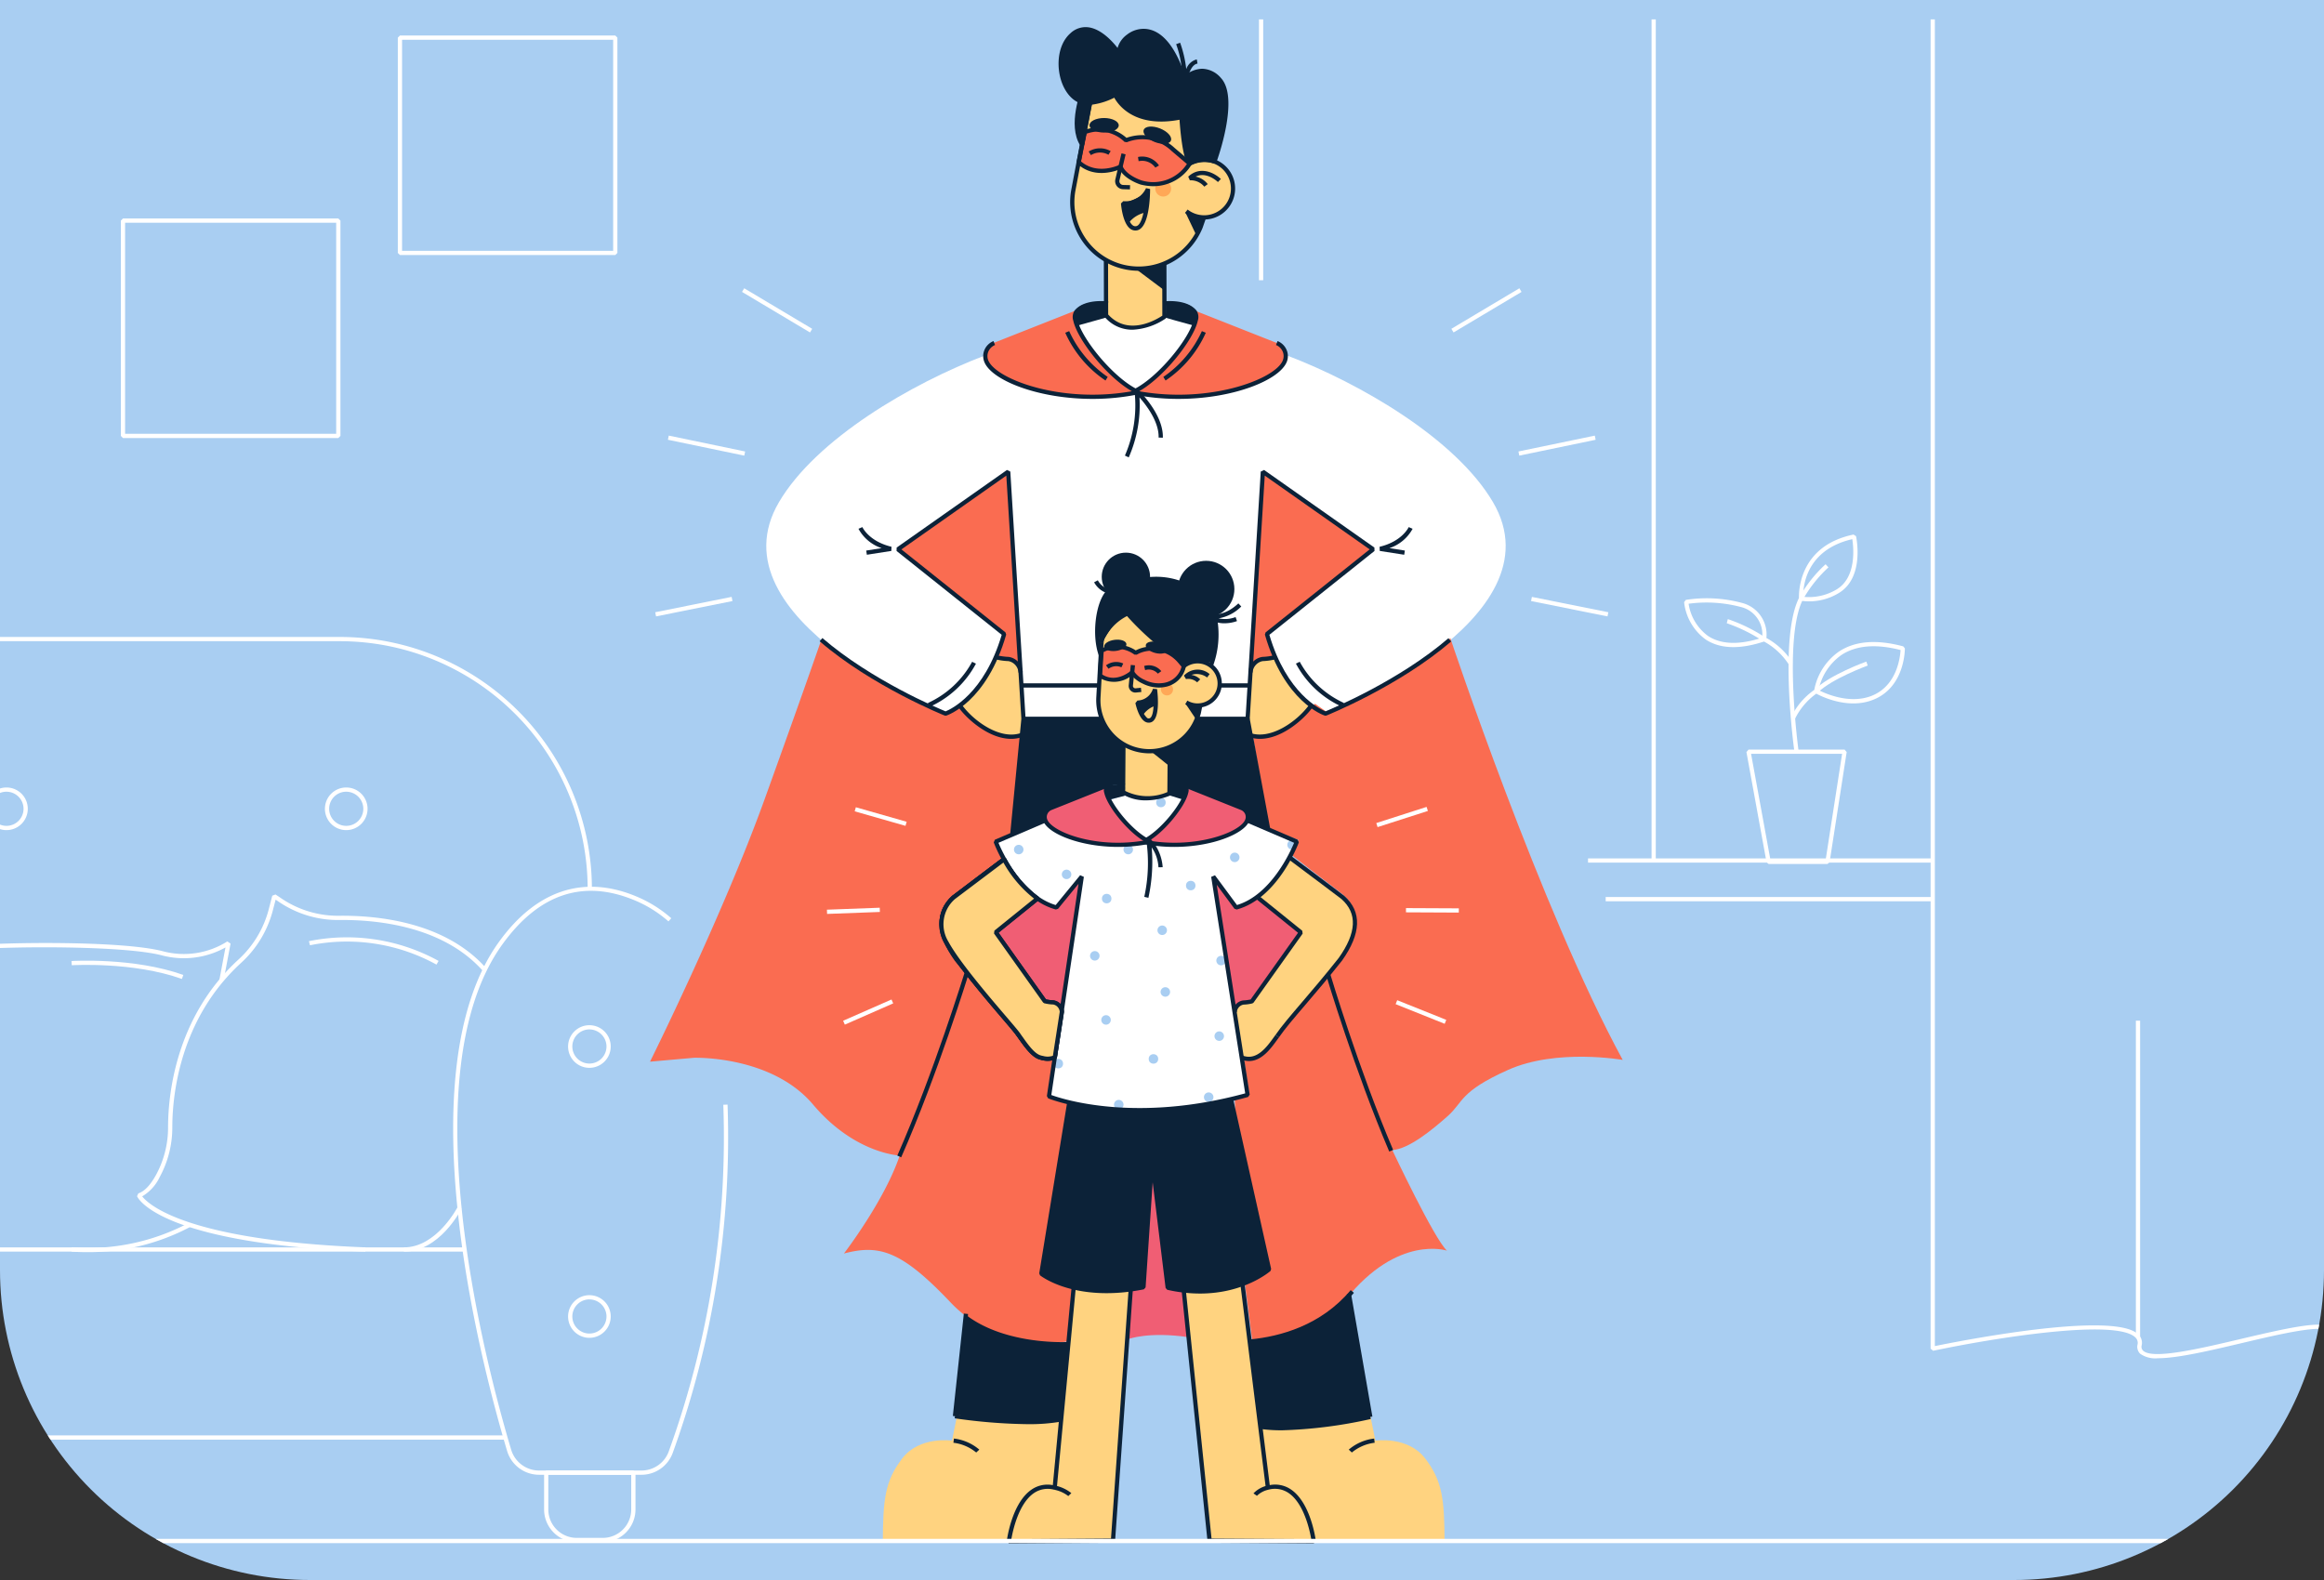 <svg xmlns="http://www.w3.org/2000/svg" xmlns:xlink="http://www.w3.org/1999/xlink" width="375" height="255" viewBox="0 0 375 255">
  <rect x="0" y="0" width="375" height="255" fill="#333333" stroke="none"/>
  <defs>
    <clipPath id="clip-path">
      <path id="Rectangle_23867" data-name="Rectangle 23867" d="M0,0H375a0,0,0,0,1,0,0V205a50,50,0,0,1-50,50H50A50,50,0,0,1,0,205V0A0,0,0,0,1,0,0Z" transform="translate(17577 -15339)" fill="#fff"/>
    </clipPath>
  </defs>
  <g id="Mask_Group_226" data-name="Mask Group 226" transform="translate(-17577 15339)" clip-path="url(#clip-path)">
    <g id="Group_51926" data-name="Group 51926" transform="translate(17554.895 -15351.404)">
      <g id="Background" transform="translate(0.106 0.404)">
        <g id="Group_51738" data-name="Group 51738">
          <rect id="Rectangle_23837" data-name="Rectangle 23837" width="411" height="273" transform="translate(0)" fill="#a9cef2"/>
        </g>
        <g id="Group_51739" data-name="Group 51739" transform="translate(225.146 15.135)">
          <rect id="Rectangle_23838" data-name="Rectangle 23838" width="0.684" height="42.091" fill="#fff"/>
        </g>
        <g id="Group_51740" data-name="Group 51740" transform="translate(278.242 150.538)">
          <rect id="Rectangle_23839" data-name="Rectangle 23839" width="55.623" height="0.684" fill="#fff"/>
        </g>
        <g id="Group_51741" data-name="Group 51741" transform="translate(333.523 15.135)">
          <path id="Path_563996" data-name="Path 563996" d="M767.857,250.11a4.268,4.268,0,0,1-2.875-.722,1.559,1.559,0,0,1-.426-1.5,1.177,1.177,0,0,0-.359-1.138c-3.154-3.068-22.716.069-32.618,2.156l-.413-.335V34.037h.684V248.151c3.691-.759,28.847-5.758,32.823-1.891a1.853,1.853,0,0,1,.555,1.751.871.871,0,0,0,.225.879c1.549,1.471,9.147-.325,15.852-1.909,8.37-1.978,13.545-3.075,14.835-1.625a1.4,1.4,0,0,1,.167,1.494l-.643-.234c.2-.544.023-.741-.035-.805-1.109-1.249-8.046.391-14.166,1.837C776.151,248.9,771.046,250.109,767.857,250.11Z" transform="translate(-731.167 -34.037)" fill="#fff"/>
        </g>
        <g id="Group_51742" data-name="Group 51742" transform="translate(366.642 176.734)">
          <rect id="Rectangle_23840" data-name="Rectangle 23840" width="0.684" height="51.098" fill="#fff"/>
        </g>
        <g id="Group_51743" data-name="Group 51743" transform="translate(288.493 15.135)">
          <rect id="Rectangle_23841" data-name="Rectangle 23841" width="0.684" height="135.745" fill="#fff"/>
        </g>
        <g id="Group_51744" data-name="Group 51744" transform="translate(281.091 156.774)">
          <rect id="Rectangle_23842" data-name="Rectangle 23842" width="52.775" height="0.684" fill="#fff"/>
        </g>
        <g id="Group_51745" data-name="Group 51745" transform="translate(303.804 132.978)">
          <path id="Path_563997" data-name="Path 563997" d="M679.114,310.757h-9.5l-.337-.281L666.035,292.7l.337-.4h15.5l.338.395-2.757,17.773Zm-9.213-.684h8.92l2.651-17.089H666.782Z" transform="translate(-666.035 -292.299)" fill="#fff"/>
        </g>
        <g id="Group_51746" data-name="Group 51746" transform="translate(310.596 98.273)">
          <path id="Path_563998" data-name="Path 563998" d="M681.876,251.334c-.1-.75-2.508-18.378.73-24.865-.034-.963-.006-8.415,8.807-10.23l.4.263c.058.27,1.379,6.628-2.74,9.15a9.16,9.16,0,0,1-5.945,1.3c-3.014,6.45-.6,24.108-.579,24.288Zm1.407-25.052a8.642,8.642,0,0,0,5.438-1.213c3.2-1.957,2.693-6.767,2.487-8.084C683.523,218.746,683.253,224.972,683.283,226.283Z" transform="translate(-680.92 -216.24)" fill="#fff"/>
        </g>
        <g id="Group_51747" data-name="Group 51747" transform="translate(293.746 108.554)">
          <path id="Path_563999" data-name="Path 563999" d="M660.906,249.495a11.033,11.033,0,0,0-4.019-3.738c-3.934,1.3-7.095,1.19-9.4-.32a8.621,8.621,0,0,1-3.495-6.036l.278-.366a21.868,21.868,0,0,1,8.973.466,5.259,5.259,0,0,1,4.026,5.679,11.616,11.616,0,0,1,4.218,3.956Zm-16.187-9.838a7.9,7.9,0,0,0,3.149,5.21c2.106,1.377,5.039,1.467,8.723.266a4.545,4.545,0,0,0-3.533-4.974A21.618,21.618,0,0,0,644.719,239.657Z" transform="translate(-643.993 -238.772)" fill="#fff"/>
        </g>
        <g id="Group_51748" data-name="Group 51748" transform="translate(311.002 115.619)">
          <path id="Path_564000" data-name="Path 564000" d="M682.436,266.676l-.626-.277a11.4,11.4,0,0,1,3.746-4.415,9.745,9.745,0,0,1,3.974-6.185c2.594-1.723,6.09-2,10.392-.841l.253.328c0,.238-.009,5.856-4.6,8.064-4.127,1.985-8.7-.231-9.692-.762A10.873,10.873,0,0,0,682.436,266.676Zm3.814-4.671c.987.513,5.3,2.525,9.03.728,3.663-1.762,4.14-6.082,4.2-7.184-3.981-1.03-7.2-.755-9.565.815A9.173,9.173,0,0,0,686.251,262.005Z" transform="translate(-681.81 -254.255)" fill="#fff"/>
        </g>
        <g id="Group_51749" data-name="Group 51749" transform="translate(314.82 118.775)">
          <path id="Path_564001" data-name="Path 564001" d="M690.662,266.191l-.484-.484c2.36-2.359,8.082-4.447,8.324-4.535l.233.643C698.677,261.837,692.914,263.94,690.662,266.191Z" transform="translate(-690.178 -261.173)" fill="#fff"/>
        </g>
        <g id="Group_51750" data-name="Group 51750" transform="translate(300.628 111.92)">
          <path id="Path_564002" data-name="Path 564002" d="M664.918,249.686a26.022,26.022,0,0,0-5.842-2.875l.17-.663a26.121,26.121,0,0,1,6.047,2.966Z" transform="translate(-659.076 -246.148)" fill="#fff"/>
        </g>
        <g id="Group_51751" data-name="Group 51751" transform="translate(312.319 103.06)">
          <path id="Path_564003" data-name="Path 564003" d="M685.315,232.4l-.618-.295a21.485,21.485,0,0,1,4.258-5.369l.461.506A21.21,21.21,0,0,0,685.315,232.4Z" transform="translate(-684.697 -226.732)" fill="#fff"/>
        </g>
        <g id="Group_51752" data-name="Group 51752" transform="translate(95.123 155.119)">
          <path id="Path_564004" data-name="Path 564004" d="M239.085,435.719H222.538a5.387,5.387,0,0,1-5.131-3.817c-4.162-13.932-16.561-61.032-1.332-82.172,6.016-8.352,13.678-10.9,22.16-7.357a20.318,20.318,0,0,1,5.653,3.525l-.453.512a19.651,19.651,0,0,0-5.463-3.406c-8.268-3.45-15.449-1.053-21.341,7.125-15.046,20.886-2.708,67.719,1.433,81.575a4.7,4.7,0,0,0,4.475,3.329h16.547a4.679,4.679,0,0,0,4.377-3.028A148.812,148.812,0,0,0,252.286,376l.684-.023a149.5,149.5,0,0,1-8.867,56.273A5.368,5.368,0,0,1,239.085,435.719Z" transform="translate(-208.697 -340.822)" fill="#fff"/>
        </g>
        <g id="Group_51753" data-name="Group 51753" transform="translate(113.665 177.46)">
          <path id="Path_564005" data-name="Path 564005" d="M252.773,396.664a3.44,3.44,0,1,1,3.44-3.44A3.444,3.444,0,0,1,252.773,396.664Zm0-6.2a2.755,2.755,0,1,0,2.756,2.756A2.759,2.759,0,0,0,252.773,390.468Z" transform="translate(-249.333 -389.784)" fill="#fff"/>
        </g>
        <g id="Group_51754" data-name="Group 51754" transform="translate(74.428 139.095)">
          <path id="Path_564006" data-name="Path 564006" d="M166.782,312.584a3.44,3.44,0,1,1,3.44-3.44A3.444,3.444,0,0,1,166.782,312.584Zm0-6.2a2.756,2.756,0,1,0,2.755,2.756A2.759,2.759,0,0,0,166.782,306.388Z" transform="translate(-163.342 -305.704)" fill="#fff"/>
        </g>
        <g id="Group_51755" data-name="Group 51755" transform="translate(19.603 139.095)">
          <path id="Path_564007" data-name="Path 564007" d="M46.63,312.584a3.44,3.44,0,1,1,3.44-3.44A3.444,3.444,0,0,1,46.63,312.584Zm0-6.2a2.756,2.756,0,1,0,2.755,2.756A2.758,2.758,0,0,0,46.63,306.388Z" transform="translate(-43.19 -305.704)" fill="#fff"/>
        </g>
        <g id="Group_51756" data-name="Group 51756" transform="translate(113.665 221.033)">
          <path id="Path_564008" data-name="Path 564008" d="M252.773,492.157a3.44,3.44,0,1,1,3.44-3.44A3.444,3.444,0,0,1,252.773,492.157Zm0-6.2a2.755,2.755,0,1,0,2.756,2.756A2.759,2.759,0,0,0,252.773,485.961Z" transform="translate(-249.333 -485.277)" fill="#fff"/>
        </g>
        <g id="Group_51757" data-name="Group 51757" transform="translate(109.791 249.331)">
          <path id="Path_564009" data-name="Path 564009" d="M250.319,558.853h-4.2a5.279,5.279,0,0,1-5.273-5.274v-5.941l.342-.342H255.25l.342.342v5.941A5.279,5.279,0,0,1,250.319,558.853Zm-8.793-10.873v5.6a4.594,4.594,0,0,0,4.589,4.589h4.2a4.594,4.594,0,0,0,4.589-4.589v-5.6Z" transform="translate(-240.842 -547.296)" fill="#fff"/>
        </g>
        <g id="Group_51758" data-name="Group 51758" transform="translate(17.167 213.317)">
          <rect id="Rectangle_23843" data-name="Rectangle 23843" width="79.635" height="0.684" fill="#fff"/>
        </g>
        <g id="Group_51759" data-name="Group 51759" transform="translate(17.167 243.662)">
          <rect id="Rectangle_23844" data-name="Rectangle 23844" width="86.38" height="0.684" fill="#fff"/>
        </g>
        <g id="Group_51760" data-name="Group 51760" transform="translate(17.167 114.801)">
          <path id="Path_564010" data-name="Path 564010" d="M138.192,293.106h-.684a40,40,0,0,0-39.959-39.96h-59.7v-.684h59.7A40.69,40.69,0,0,1,138.192,293.106Z" transform="translate(-37.851 -252.462)" fill="#fff"/>
        </g>
        <g id="Group_51761" data-name="Group 51761" transform="translate(17.135 163.939)">
          <path id="Path_564011" data-name="Path 564011" d="M78.728,366.435l-.673-.126.973-5.182A13.859,13.859,0,0,1,68.75,362.4c-6.172-1.616-24.873-1.473-30.9-.91l-.064-.682c5.867-.547,24.646-.772,31.142.929a13.127,13.127,0,0,0,10.4-1.587l.521.351Z" transform="translate(-37.781 -360.153)" fill="#fff"/>
        </g>
        <g id="Group_51762" data-name="Group 51762" transform="translate(33.535 167.043)">
          <path id="Path_564012" data-name="Path 564012" d="M91.538,369.906c-7.846-2.81-17.673-2.217-17.771-2.211l-.044-.683c.1-.007,10.069-.608,18.045,2.25Z" transform="translate(-73.723 -366.955)" fill="#fff"/>
        </g>
        <g id="Group_51763" data-name="Group 51763" transform="translate(44.112 156.362)">
          <path id="Path_564013" data-name="Path 564013" d="M133.742,401.186c-33.22-1.3-36.708-8.631-36.84-8.942l.212-.46c.969-.306,1.928-1.307,2.849-2.973a15.98,15.98,0,0,0,1.945-7.707c.005-5,1.116-17.649,11.29-26.992a16.694,16.694,0,0,0,4.931-8.079l.595-2.289.522-.2.936.631a16.3,16.3,0,0,0,9.371,2.808c6-.067,17.048.933,23.716,8.5l-.513.453c-6.488-7.362-17.315-8.335-23.194-8.268a16.984,16.984,0,0,1-9.762-2.925l-.535-.361-.473,1.821a17.387,17.387,0,0,1-5.131,8.411c-9.974,9.158-11.063,21.575-11.068,26.488a16.668,16.668,0,0,1-2.03,8.038,7.139,7.139,0,0,1-2.83,3.13c1.08,1.375,7.281,7.107,36.037,8.23Z" transform="translate(-96.902 -343.547)" fill="#fff"/>
        </g>
        <g id="Group_51764" data-name="Group 51764" transform="translate(71.846 163.279)">
          <path id="Path_564014" data-name="Path 564014" d="M178.268,363.106a29.977,29.977,0,0,0-20.412-3.121l-.172-.662a30.687,30.687,0,0,1,20.923,3.188Z" transform="translate(-157.684 -358.706)" fill="#fff"/>
        </g>
        <g id="Group_51765" data-name="Group 51765" transform="translate(87.176 206.783)">
          <path id="Path_564015" data-name="Path 564015" d="M191.279,461.266v-.684c5.3,0,8.64-6.469,8.673-6.535l.611.309C200.42,454.638,197,461.266,191.279,461.266Z" transform="translate(-191.279 -454.047)" fill="#fff"/>
        </g>
        <g id="Group_51766" data-name="Group 51766" transform="translate(33.535 209.39)">
          <path id="Path_564016" data-name="Path 564016" d="M76.174,464.455c-.8,0-1.616-.026-2.453-.083l.046-.683A34.744,34.744,0,0,0,92.6,459.762l.358.584A35.013,35.013,0,0,1,76.174,464.455Z" transform="translate(-73.721 -459.762)" fill="#fff"/>
        </g>
        <g id="Group_51767" data-name="Group 51767" transform="translate(86.191 17.732)">
          <path id="Path_564017" data-name="Path 564017" d="M224.212,75.161H189.464l-.342-.342V40.071l.342-.342h34.748l.342.342V74.818Zm-34.405-.684H223.87V40.413H189.806Z" transform="translate(-189.122 -39.729)" fill="#fff"/>
        </g>
        <g id="Group_51768" data-name="Group 51768" transform="translate(41.5 47.263)">
          <path id="Path_564018" data-name="Path 564018" d="M126.268,139.88H91.52l-.342-.342V104.79l.342-.342h34.748l.342.342v34.748ZM91.862,139.2h34.063V105.132H91.862Z" transform="translate(-91.178 -104.448)" fill="#fff"/>
        </g>
      </g>
      <g id="Characters" transform="translate(14.536 16.782)">
        <g id="Group_51769" data-name="Group 51769" transform="translate(168.234 122.556)">
          <path id="Path_564019" data-name="Path 564019" d="M408.557,310.824l-8.01,3.431s3.289,8.862,9.794,10.621l4.09-4.989-5.288,35.479s12.415,5.193,32.051-.24l-5.537-35.24,3.689,4.989c6.506-1.759,9.794-10.621,9.794-10.621l-8.009-3.431-15.346-5.472Z" transform="translate(-400.547 -305.352)" fill="#fff"/>
        </g>
        <g id="Group_51770" data-name="Group 51770" transform="translate(171.185 131.969)">
          <path id="Path_564020" data-name="Path 564020" d="M408.547,326.748a.766.766,0,1,1-.766-.766A.766.766,0,0,1,408.547,326.748Z" transform="translate(-407.015 -325.982)" fill="#a9cef2"/>
        </g>
        <g id="Group_51771" data-name="Group 51771" transform="translate(178.904 135.976)">
          <path id="Path_564021" data-name="Path 564021" d="M425.465,335.529a.766.766,0,1,1-.766-.766A.766.766,0,0,1,425.465,335.529Z" transform="translate(-423.933 -334.763)" fill="#a9cef2"/>
        </g>
        <g id="Group_51772" data-name="Group 51772" transform="translate(188.858 131.969)">
          <path id="Path_564022" data-name="Path 564022" d="M447.28,326.748a.766.766,0,1,1-.766-.766A.766.766,0,0,1,447.28,326.748Z" transform="translate(-445.748 -325.982)" fill="#a9cef2"/>
        </g>
        <g id="Group_51773" data-name="Group 51773" transform="translate(194.13 124.369)">
          <circle id="Ellipse_3947" data-name="Ellipse 3947" cx="0.766" cy="0.766" r="0.766" fill="#a9cef2"/>
        </g>
        <g id="Group_51774" data-name="Group 51774" transform="translate(198.939 137.781)">
          <circle id="Ellipse_3948" data-name="Ellipse 3948" cx="0.766" cy="0.766" r="0.766" fill="#a9cef2"/>
        </g>
        <g id="Group_51775" data-name="Group 51775" transform="translate(206.039 133.228)">
          <path id="Path_564023" data-name="Path 564023" d="M484.933,329.507a.766.766,0,1,1-.766-.766A.766.766,0,0,1,484.933,329.507Z" transform="translate(-483.401 -328.741)" fill="#a9cef2"/>
        </g>
        <g id="Group_51776" data-name="Group 51776" transform="translate(215.294 131.203)">
          <path id="Path_564024" data-name="Path 564024" d="M505.216,325.069a.766.766,0,1,1-.766-.766A.766.766,0,0,1,505.216,325.069Z" transform="translate(-503.684 -324.303)" fill="#a9cef2"/>
        </g>
        <g id="Group_51777" data-name="Group 51777" transform="translate(185.378 139.882)">
          <circle id="Ellipse_3949" data-name="Ellipse 3949" cx="0.766" cy="0.766" r="0.766" fill="#a9cef2"/>
        </g>
        <g id="Group_51778" data-name="Group 51778" transform="translate(194.337 144.995)">
          <path id="Path_564025" data-name="Path 564025" d="M459.287,355.294a.766.766,0,1,1-.766-.766A.766.766,0,0,1,459.287,355.294Z" transform="translate(-457.755 -354.528)" fill="#a9cef2"/>
        </g>
        <g id="Group_51779" data-name="Group 51779" transform="translate(203.832 149.886)">
          <path id="Path_564026" data-name="Path 564026" d="M480.1,366.015a.766.766,0,1,1-.766-.766A.766.766,0,0,1,480.1,366.015Z" transform="translate(-478.563 -365.249)" fill="#a9cef2"/>
        </g>
        <g id="Group_51780" data-name="Group 51780" transform="translate(183.459 149.12)">
          <path id="Path_564027" data-name="Path 564027" d="M435.447,364.336a.766.766,0,1,1-.766-.766A.766.766,0,0,1,435.447,364.336Z" transform="translate(-433.915 -363.57)" fill="#a9cef2"/>
        </g>
        <g id="Group_51781" data-name="Group 51781" transform="translate(194.842 154.95)">
          <path id="Path_564028" data-name="Path 564028" d="M460.393,377.112a.766.766,0,1,1-.766-.766A.766.766,0,0,1,460.393,377.112Z" transform="translate(-458.861 -376.346)" fill="#a9cef2"/>
        </g>
        <g id="Group_51782" data-name="Group 51782" transform="translate(185.273 159.465)">
          <path id="Path_564029" data-name="Path 564029" d="M439.422,387.007a.766.766,0,1,1-.766-.766A.766.766,0,0,1,439.422,387.007Z" transform="translate(-437.89 -386.241)" fill="#a9cef2"/>
        </g>
        <g id="Group_51783" data-name="Group 51783" transform="translate(177.571 166.523)">
          <circle id="Ellipse_3950" data-name="Ellipse 3950" cx="0.766" cy="0.766" r="0.766" fill="#a9cef2"/>
        </g>
        <g id="Group_51784" data-name="Group 51784" transform="translate(187.327 173.136)">
          <path id="Path_564030" data-name="Path 564030" d="M443.923,416.968a.766.766,0,1,1-.766-.766A.766.766,0,0,1,443.923,416.968Z" transform="translate(-442.391 -416.202)" fill="#a9cef2"/>
        </g>
        <g id="Group_51785" data-name="Group 51785" transform="translate(192.924 165.757)">
          <circle id="Ellipse_3951" data-name="Ellipse 3951" cx="0.766" cy="0.766" r="0.766" fill="#a9cef2"/>
        </g>
        <g id="Group_51786" data-name="Group 51786" transform="translate(201.837 171.932)">
          <path id="Path_564031" data-name="Path 564031" d="M475.724,414.329a.766.766,0,1,1-.766-.766A.766.766,0,0,1,475.724,414.329Z" transform="translate(-474.192 -413.563)" fill="#a9cef2"/>
        </g>
        <g id="Group_51787" data-name="Group 51787" transform="translate(203.54 162.081)">
          <path id="Path_564032" data-name="Path 564032" d="M479.455,392.74a.766.766,0,1,1-.766-.766A.766.766,0,0,1,479.455,392.74Z" transform="translate(-477.923 -391.974)" fill="#a9cef2"/>
        </g>
        <g id="Group_51788" data-name="Group 51788" transform="translate(131.216 45.365)">
          <path id="Path_564033" data-name="Path 564033" d="M361.031,202.585h32.116l-7.111-65.251s-9.616-5.056-30.458,6.029l-.808.425c-11.96,4.548-27.3,13.5-33.295,23.686-11.173,18.995,26.872,34.142,26.872,34.142s6.35-2.045,9.454-12.846l-17.143-13.677,17.8-12.523,2.467,39.879Z" transform="translate(-319.421 -136.184)" fill="#fff"/>
        </g>
        <g id="Group_51789" data-name="Group 51789" transform="translate(176.8 45.365)">
          <path id="Path_564034" data-name="Path 564034" d="M451.438,202.585H419.322l7.111-65.251s9.616-5.056,30.457,6.029l.808.425c11.96,4.548,27.3,13.5,33.295,23.686,11.174,18.995-26.872,34.142-26.872,34.142s-6.351-2.045-9.454-12.846l17.144-13.677-17.8-12.523-2.467,39.879Z" transform="translate(-419.322 -136.184)" fill="#fff"/>
        </g>
        <g id="Group_51790" data-name="Group 51790" transform="translate(206.795 222.745)">
          <path id="Path_564035" data-name="Path 564035" d="M486.548,526.929l20.123-2.006,1.092,5.387s5.235-.79,8.031,2.872,3.1,6.556,3.135,13.619l-25.818-.174-8.055-6.086Z" transform="translate(-485.057 -524.923)" fill="#ffd380"/>
        </g>
        <g id="Group_51791" data-name="Group 51791" transform="translate(150.012 222.745)">
          <path id="Path_564036" data-name="Path 564036" d="M393,526.929l-20.123-2.006-1.093,5.387s-5.235-.79-8.031,2.872-3.1,6.556-3.135,13.619l25.818-.174,8.055-6.086Z" transform="translate(-360.613 -524.923)" fill="#ffd380"/>
        </g>
        <g id="Group_51792" data-name="Group 51792" transform="translate(206.795 98.607)">
          <path id="Path_564037" data-name="Path 564037" d="M519.853,252.866s14.566,43.726,27.819,68.076c0,0-10.672-1.9-18.51,1.616s-7.174,5.177-9.707,7.428-6.3,5.348-8.964,5.506c0,0,6.748,14.344,8.817,16.232,0,0-7.893-2.65-16.328,7.874l-11.127,10.283-3.828-2.573-1.876-14.619-1.091-25.776,2.348-.608-.913-5.808s2.323,1.072,4.9-2.594,7.31-9,7.31-9,4.772-4.712,5.547-7.9.184-5.325-2.279-7.178-7.749-5.966-7.749-5.966l1.125-2.423-4.788-1.775-2.632-15.372s2.986.835,5-.745,5.1-4.079,5.1-4.079l1.767,1.238S514.906,258.712,519.853,252.866Z" transform="translate(-485.057 -252.866)" fill="#fa6c51"/>
        </g>
        <g id="Group_51793" data-name="Group 51793" transform="translate(112.45 99.1)">
          <path id="Path_564038" data-name="Path 564038" d="M305.864,253.946s11.575,8.681,20.122,11.7l2.291-1.151a14.723,14.723,0,0,0,5.419,4.231c3.3,1.391,5.111.257,5.111.257l-1.87,16.039-2.861,1.286,1.347,2.831-7.532,5.687s-4.13,2.46-1.767,7.756c0,0,1.707,3.643,3.4,4.773l7.73,9.432s2.667,4.072,4.19,4.372a2.6,2.6,0,0,0,2.172-.269l-.94,6.529,3.257,1.118-4.183,27.125,5.032,1.83-1.091,9.467S334.7,369,326.8,360.672s-11.476-9.418-17.21-7.895c0,0,6.53-8.481,9-15.816,0,0-7.263-.272-13.987-8.233s-19.224-7.542-19.224-7.542l-7.078.628s11.717-23.547,18.551-42.523S305.864,253.946,305.864,253.946Z" transform="translate(-278.293 -253.946)" fill="#fa6c51"/>
        </g>
        <g id="Group_51794" data-name="Group 51794" transform="translate(189.65 183.935)">
          <path id="Path_564039" data-name="Path 564039" d="M451.133,441.2l-1.207,17.911-2.069.734-.376,7.827s3.24-1.26,9.723-.3l-1.044-7.565-2.254-.4-2.47-19.534Z" transform="translate(-447.482 -439.868)" fill="#f05e74"/>
        </g>
        <g id="Group_51795" data-name="Group 51795" transform="translate(170.021 203.353)">
          <path id="Path_564040" data-name="Path 564040" d="M424.873,482.826l-.573,8.1-2.294,32.453-8.184.053-8.613.057s1.268-10.137,7.4-8.663l3.065-32.334Z" transform="translate(-404.869 -482.463)" fill="#ffd380"/>
          <path id="Path_564041" data-name="Path 564041" d="M404.806,523.8l-.342-.385c.031-.248.8-6.1,3.97-8.294a4.538,4.538,0,0,1,3.461-.739l3.029-31.954.681.064-3.065,32.335-.421.3a3.94,3.94,0,0,0-3.295.557c-2.477,1.712-3.394,6.1-3.621,7.428L421.282,523l2.845-40.241.683.048-2.867,40.557-.339.318Z" transform="translate(-404.464 -482.425)" fill="#0c2238"/>
        </g>
        <g id="Group_51796" data-name="Group 51796" transform="translate(198.235 202.829)">
          <path id="Path_564042" data-name="Path 564042" d="M467.043,482.393l4.177,40.378,16.8.109s-1.268-10.137-7.4-8.663l-4.1-32.848Z" transform="translate(-466.703 -481.327)" fill="#ffd380"/>
          <path id="Path_564043" data-name="Path 564043" d="M487.61,523.172l-16.8-.11-.338-.307L466.3,482.378l.681-.07,4.145,40.073,16.089.1c-.226-1.33-1.143-5.716-3.621-7.428a3.941,3.941,0,0,0-3.294-.557l-.419-.291-4.1-32.848.679-.085,4.055,32.481a4.532,4.532,0,0,1,3.471.737c3.174,2.2,3.938,8.045,3.97,8.294Z" transform="translate(-466.297 -481.276)" fill="#0c2238"/>
        </g>
        <g id="Group_51797" data-name="Group 51797" transform="translate(206.795 133.994)">
          <path id="Path_564044" data-name="Path 564044" d="M485.057,355.353a1.654,1.654,0,0,1,1.375-1.531,6.852,6.852,0,0,0,1.38-.191l7.915-11.13-6.741-5.441a26.676,26.676,0,0,0,4.917-6.64l.651.453,7.96,6a5.758,5.758,0,0,1,1.164,7.288c-2.377,4.411-10.476,13.3-11.516,14.733-.084.116-.17.237-.256.359l.008-.005-.2.282c-.933,1.321-1.985,2.8-3.078,3.157a3.689,3.689,0,0,1-.508.125,2.958,2.958,0,0,1-1.867-.1l-.065-.021Z" transform="translate(-485.057 -330.42)" fill="#ffd380"/>
        </g>
        <g id="Group_51798" data-name="Group 51798" transform="translate(184.834 93.787)">
          <path id="Path_564045" data-name="Path 564045" d="M437.393,245.862l-.465,12.051a9.353,9.353,0,0,0,3.837,6.322l-.35,7.465s1.129,1.36,5.15,1.185,4.43-2.086,4.43-2.086l1.015-7.9a13.984,13.984,0,0,0,2.452-5.023s3.153-.072,2.974-3.961-6.346-4.479-6.346-4.479L440.66,242.3Z" transform="translate(-436.928 -242.303)" fill="#ffd380"/>
        </g>
        <g id="Group_51799" data-name="Group 51799" transform="translate(208.684 101.779)">
          <path id="Path_564046" data-name="Path 564046" d="M493.92,259.891s-3.695-.778-4.247,2.733l-.44,8.138s-.484,1.784,2.071,1.8,6.076-2.6,6.076-2.6l2.172-2.554S494.287,262.174,493.92,259.891Z" transform="translate(-489.197 -259.817)" fill="#ffd380"/>
        </g>
        <g id="Group_51800" data-name="Group 51800" transform="translate(162.608 101.768)">
          <path id="Path_564047" data-name="Path 564047" d="M393.744,260s.72-.5,2.472.05,1.744,3.671,1.744,3.671l.367,8.362s-.762.808-3.374.3-6.714-4-6.735-5A29.051,29.051,0,0,0,393.744,260Z" transform="translate(-388.218 -259.794)" fill="#ffd380"/>
        </g>
        <g id="Group_51801" data-name="Group 51801" transform="translate(185.886 34.612)">
          <path id="Path_564048" data-name="Path 564048" d="M439.348,113.247l-.115,10.541s.355,3,5.558,2.63,4.11-3.827,4.11-3.827l-.088-9.974Z" transform="translate(-439.233 -112.616)" fill="#ffd380"/>
        </g>
        <g id="Group_51802" data-name="Group 51802" transform="translate(180.5 8.768)">
          <path id="Path_564049" data-name="Path 564049" d="M431.118,57.976s-4.369,16.533-3.6,19.608,2.412,5.961,5.776,7.391,8.533,1.937,12.274-1.644,2.889-5.265,2.889-5.265a4.553,4.553,0,0,0,5-4.738c.188-5.172-6.239-5.195-6.239-5.195l-1.471-10.158-10.5-2Z" transform="translate(-427.43 -55.977)" fill="#ffd380"/>
        </g>
        <g id="Group_51803" data-name="Group 51803" transform="translate(168.234 137.508)">
          <path id="Path_564050" data-name="Path 564050" d="M414.37,338.12l-3.152,20.788s-.624-1.156-2.755-1.091l-7.916-11.13,6.564-5.564a8.632,8.632,0,0,0,3.23,1.569Z" transform="translate(-400.547 -338.12)" fill="#f05e74"/>
        </g>
        <g id="Group_51804" data-name="Group 51804" transform="translate(203.369 137.508)">
          <path id="Path_564051" data-name="Path 564051" d="M477.55,338.12l3.152,20.788s.624-1.156,2.755-1.091l7.916-11.13-6.564-5.564a8.632,8.632,0,0,1-3.23,1.569Z" transform="translate(-477.55 -338.12)" fill="#f05e74"/>
        </g>
        <g id="Group_51805" data-name="Group 51805" transform="translate(209.345 71.75)">
          <path id="Path_564052" data-name="Path 564052" d="M490.646,225.057l3.894-1.334-1.238-3.514,17.144-13.677-17.8-12.523Z" transform="translate(-490.646 -194.008)" fill="#fa6c51"/>
        </g>
        <g id="Group_51806" data-name="Group 51806" transform="translate(152.453 71.75)">
          <path id="Path_564053" data-name="Path 564053" d="M383.76,194.008l-17.8,12.523,17.144,13.677-1.015,3.7,3.587,1.12Z" transform="translate(-365.963 -194.008)" fill="#fa6c51"/>
        </g>
        <g id="Group_51807" data-name="Group 51807" transform="translate(166.562 45.784)">
          <path id="Path_564054" data-name="Path 564054" d="M411.339,137.1,397.8,142.45s-1.858,1.19-.285,3.558,10.026,5.348,18.806,4.97c0,0,4.548-.438,4.983-.874a26.766,26.766,0,0,1-7.628-7.116C410.734,138.624,411.339,137.1,411.339,137.1Z" transform="translate(-396.883 -137.1)" fill="#fa6c51"/>
        </g>
        <g id="Group_51808" data-name="Group 51808" transform="translate(190.486 45.784)">
          <path id="Path_564055" data-name="Path 564055" d="M472.819,142.45s1.858,1.19.285,3.558-10.026,5.348-18.806,4.97c0,0-4.548-.438-4.983-.874a26.772,26.772,0,0,0,7.628-7.116c2.943-4.364,2.338-5.888,2.338-5.888Z" transform="translate(-449.314 -137.1)" fill="#fa6c51"/>
        </g>
        <g id="Group_51809" data-name="Group 51809" transform="translate(194.896 105.899)">
          <path id="Path_564056" data-name="Path 564056" d="M459.1,269.351a.979.979,0,1,0,1.331-.381A.978.978,0,0,0,459.1,269.351Z" transform="translate(-458.979 -268.847)" fill="#ffa857"/>
        </g>
        <g id="Group_51810" data-name="Group 51810" transform="translate(197.885 102.007)">
          <path id="Path_564057" data-name="Path 564057" d="M468.45,268.143a3.884,3.884,0,0,1-1.992-.551l.35-.588a3.226,3.226,0,1,0-.766-4.914l-.512-.454a3.911,3.911,0,1,1,3.9,6.382A3.936,3.936,0,0,1,468.45,268.143Z" transform="translate(-465.53 -260.318)" fill="#0c2238"/>
        </g>
        <g id="Group_51811" data-name="Group 51811" transform="translate(184.707 99.672)">
          <path id="Path_564058" data-name="Path 564058" d="M437.667,256.583a5.1,5.1,0,0,1,5.491.343,4.825,4.825,0,0,1,.98-.437,5.731,5.731,0,0,1,6.138,1.8l.657.773a3.814,3.814,0,0,1-3.221,3.046,5.339,5.339,0,0,1-3.288-.547,4.259,4.259,0,0,1-1.82-1.488s-2.6,2.357-5.207.511Z" transform="translate(-437.056 -255.6)" fill="#fa6c51"/>
          <path id="Path_564059" data-name="Path 564059" d="M446.5,262.119a5.881,5.881,0,0,1-2.632-.652,5.11,5.11,0,0,1-1.745-1.3,4.506,4.506,0,0,1-5.325.294l-.144-.3.27-4,.161-.268a5.494,5.494,0,0,1,5.69.23,5.8,5.8,0,0,1,.854-.359,6.107,6.107,0,0,1,6.506,1.9l.657.773.078.27a4.192,4.192,0,0,1-3.5,3.335A5.088,5.088,0,0,1,446.5,262.119Zm-4.529-2.7.529.088a3.86,3.86,0,0,0,1.674,1.348,4.966,4.966,0,0,0,3.076.516,3.489,3.489,0,0,0,2.911-2.615l-.548-.647a5.418,5.418,0,0,0-5.769-1.7,4.523,4.523,0,0,0-.9.4l-.383-.011a4.717,4.717,0,0,0-4.963-.412l-.244,3.617C439.651,261.479,441.944,259.441,441.967,259.42Z" transform="translate(-436.649 -255.201)" fill="#0c2238"/>
        </g>
        <g id="Group_51812" data-name="Group 51812" transform="translate(193.988 24.788)">
          <path id="Path_564060" data-name="Path 564060" d="M457.24,91.6a1.278,1.278,0,1,0,1.787-.267A1.278,1.278,0,0,0,457.24,91.6Z" transform="translate(-456.99 -91.087)" fill="#ffa857"/>
        </g>
        <g id="Group_51813" data-name="Group 51813" transform="translate(198.597 21.047)">
          <path id="Path_564061" data-name="Path 564061" d="M470.359,92.894a4.96,4.96,0,0,1-3.084-1.073l.423-.538a4.317,4.317,0,1,0-.16-6.653l-.449-.517a5,5,0,1,1,3.269,8.78Z" transform="translate(-467.09 -82.889)" fill="#0c2238"/>
        </g>
        <g id="Group_51814" data-name="Group 51814" transform="translate(181.29 16.185)">
          <path id="Path_564062" data-name="Path 564062" d="M430.878,73.4a6.279,6.279,0,0,1,6.647,1.314,7.189,7.189,0,0,1,7.6,1.479l2.676,2.274a6.84,6.84,0,0,1-7.839,3.053s-2.647-.831-3.318-2.551c0,0-3.867,1.949-6.752-.73Z" transform="translate(-429.561 -72.628)" fill="#fa6c51"/>
          <path id="Path_564063" data-name="Path 564063" d="M441.586,81.721a8.722,8.722,0,0,1-2.1-.269c-.126-.039-2.518-.807-3.4-2.438-1.025.409-4.288,1.423-6.816-.925l-.1-.319.982-4.839.195-.244a6.686,6.686,0,0,1,6.861,1.23,7.611,7.611,0,0,1,7.76,1.622l2.668,2.267.081.421A7.212,7.212,0,0,1,441.586,81.721Zm-5.492-3.457.473.181c.605,1.549,3.077,2.341,3.1,2.349a6.523,6.523,0,0,0,7.292-2.656l-2.453-2.084a6.8,6.8,0,0,0-7.239-1.43l-.378-.061a5.885,5.885,0,0,0-6.114-1.315l-.907,4.465C432.535,80.015,436.058,78.282,436.094,78.264Z" transform="translate(-429.161 -72.232)" fill="#0c2238"/>
        </g>
        <g id="Group_51815" data-name="Group 51815" transform="translate(176.256 122.263)">
          <path id="Path_564064" data-name="Path 564064" d="M428.409,304.711s-1.9,3.181,5.658,8.735l-.177.649s-7.41,1.147-13.125-1.475-.359-5.317-.359-5.317Z" transform="translate(-418.128 -304.711)" fill="#f05e74"/>
        </g>
        <g id="Group_51816" data-name="Group 51816" transform="translate(193.06 122.263)">
          <path id="Path_564065" data-name="Path 564065" d="M460.615,304.711s1.905,3.181-5.658,8.735l.177.649s7.41,1.147,13.125-1.475.359-5.317.359-5.317Z" transform="translate(-454.957 -304.711)" fill="#f05e74"/>
        </g>
        <g id="Group_51817" data-name="Group 51817" transform="translate(183.37 14.668)">
          <path id="Path_564066" data-name="Path 564066" d="M436.074,71.26c1.3.006,2.362-.516,2.365-1.165s-1.051-1.18-2.354-1.186-2.362.516-2.365,1.165S434.771,71.254,436.074,71.26Z" transform="translate(-433.72 -68.909)" fill="#0c2238"/>
        </g>
        <g id="Group_51818" data-name="Group 51818" transform="translate(192.079 16.047)">
          <path id="Path_564067" data-name="Path 564067" d="M454.611,74.42c1.212.479,2.388.377,2.626-.226s-.55-1.482-1.763-1.96-2.388-.377-2.626.226S453.4,73.941,454.611,74.42Z" transform="translate(-452.806 -71.931)" fill="#0c2238"/>
        </g>
        <g id="Group_51819" data-name="Group 51819" transform="translate(199.301 23.197)">
          <path id="Path_564068" data-name="Path 564068" d="M471.23,90.153a2.871,2.871,0,0,0-2.336-1.028l-.261-.591c1.965-1.836,4.3-.555,5.268.38l-.476.491c-.084-.08-1.836-1.738-3.6-.876a3.278,3.278,0,0,1,1.954,1.212Z" transform="translate(-468.633 -87.6)" fill="#0c2238"/>
        </g>
        <g id="Group_51820" data-name="Group 51820" transform="translate(180.248 12.065)">
          <path id="Path_564069" data-name="Path 564069" d="M437.953,90.463a11.087,11.087,0,0,1-10.9-13.044l2.7-14.215.673.127-2.7,14.212a10.4,10.4,0,0,0,8.408,12.074,10.444,10.444,0,0,0,11.48-6.333l.537-1.55.647.224-.543,1.567A11.149,11.149,0,0,1,437.953,90.463Z" transform="translate(-426.878 -63.204)" fill="#0c2238"/>
        </g>
        <g id="Group_51821" data-name="Group 51821" transform="translate(187.509 20.377)">
          <path id="Path_564070" data-name="Path 564070" d="M445.178,87.235l-1.124-.033a1.3,1.3,0,0,1-1.227-1.6l.988-4.183.666.157-.988,4.183a.616.616,0,0,0,.581.758l1.124.033Z" transform="translate(-442.791 -81.42)" fill="#0c2238"/>
        </g>
        <g id="Group_51822" data-name="Group 51822" transform="translate(185.682 37.586)">
          <path id="Path_564071" data-name="Path 564071" d="M443.414,130.386a5.81,5.81,0,0,1-4.524-2.1l-.085-.225-.019-8.929h.684l.019,8.8c3.274,3.588,7.862.774,8.738.182l-.018-8.47h.684l.019,8.649-.14.277A10.376,10.376,0,0,1,443.414,130.386Z" transform="translate(-438.786 -119.135)" fill="#0c2238"/>
        </g>
        <g id="Group_51823" data-name="Group 51823" transform="translate(198.854 29.912)">
          <path id="Path_564072" data-name="Path 564072" d="M467.655,102.317l1.809,3.8.868-2.852Z" transform="translate(-467.655 -102.317)" fill="#0c2238"/>
        </g>
        <g id="Group_51824" data-name="Group 51824" transform="translate(188.449 25.985)">
          <path id="Path_564073" data-name="Path 564073" d="M447.166,100.545a1.363,1.363,0,0,1-.85-.3c-1.194-.926-1.441-3.748-1.465-4.066l.379-.366a3.626,3.626,0,0,0,3.664-2.1l.656.136c0,1.052-.108,6.317-2.127,6.677A1.466,1.466,0,0,1,447.166,100.545ZM445.572,96.5c.118.953.462,2.656,1.164,3.2a.679.679,0,0,0,.568.147c.895-.16,1.382-2.575,1.521-4.752A4.468,4.468,0,0,1,445.572,96.5Z" transform="translate(-444.851 -93.709)" fill="#0c2238"/>
        </g>
        <g id="Group_51825" data-name="Group 51825" transform="translate(188.706 26.816)">
          <path id="Path_564074" data-name="Path 564074" d="M446.67,100.281a4.936,4.936,0,0,1,2.73-1.628l.285-2.487a14.27,14.27,0,0,1-3.536,1.64Z" transform="translate(-445.814 -95.876)" fill="#0c2238"/>
          <path id="Path_564075" data-name="Path 564075" d="M446.537,100.151l-.6-.145-.521-2.474.271-.407a14.012,14.012,0,0,0,3.418-1.594l.523.329-.285,2.487-.288.3A4.591,4.591,0,0,0,446.537,100.151Zm-.383-2.435.32,1.52a5.051,5.051,0,0,1,2.216-1.217l.178-1.549A13.605,13.605,0,0,1,446.153,97.716Z" transform="translate(-445.415 -95.531)" fill="#0c2238"/>
        </g>
        <g id="Group_51826" data-name="Group 51826" transform="translate(191.195 20.913)">
          <path id="Path_564076" data-name="Path 564076" d="M453.669,84.353a2.623,2.623,0,0,0-2.7-1.034l-.1-.678a3.282,3.282,0,0,1,3.391,1.367l-.592.344.3-.172Z" transform="translate(-450.868 -82.594)" fill="#0c2238"/>
        </g>
        <g id="Group_51827" data-name="Group 51827" transform="translate(183.244 19.553)">
          <path id="Path_564077" data-name="Path 564077" d="M433.8,80.719l-.362-.581a3.467,3.467,0,0,1,3.547-.061l-.36.582A2.786,2.786,0,0,0,433.8,80.719Z" transform="translate(-433.443 -79.614)" fill="#0c2238"/>
        </g>
        <g id="Group_51828" data-name="Group 51828" transform="translate(185.736 98.858)">
          <path id="Path_564078" data-name="Path 564078" d="M440.816,255.232c.99-.125,1.742-.627,1.68-1.121s-.916-.791-1.906-.666-1.742.627-1.68,1.12S439.825,255.358,440.816,255.232Z" transform="translate(-438.906 -253.417)" fill="#0c2238"/>
        </g>
        <g id="Group_51829" data-name="Group 51829" transform="translate(192.446 99.16)">
          <path id="Path_564079" data-name="Path 564079" d="M455.158,255.929c.968.243,1.851.048,1.972-.434s-.566-1.07-1.534-1.313-1.851-.048-1.972.434S454.19,255.686,455.158,255.929Z" transform="translate(-453.611 -254.078)" fill="#0c2238"/>
        </g>
        <g id="Group_51830" data-name="Group 51830" transform="translate(198.603 103.683)">
          <path id="Path_564080" data-name="Path 564080" d="M469.243,266.053a2.14,2.14,0,0,0-1.8-.526l-.334-.553a2.972,2.972,0,0,1,4.147-.25l-.407.549a2.726,2.726,0,0,0-2.526-.419,2.54,2.54,0,0,1,1.412.718Z" transform="translate(-467.104 -263.99)" fill="#0c2238"/>
        </g>
        <g id="Group_51831" data-name="Group 51831" transform="translate(184.456 99.37)">
          <path id="Path_564081" data-name="Path 564081" d="M444.671,272.372q-.2,0-.4-.01a8.583,8.583,0,0,1-8.164-8.964l.491-8.86.684.038-.491,8.858a7.89,7.89,0,0,0,15.518,2.351l.252-1.227.67.138-.256,1.244A8.615,8.615,0,0,1,444.671,272.372Z" transform="translate(-436.1 -254.538)" fill="#0c2238"/>
        </g>
        <g id="Group_51832" data-name="Group 51832" transform="translate(189.695 102.935)">
          <path id="Path_564082" data-name="Path 564082" d="M448.656,266.812a1.077,1.077,0,0,1-1.069-1.185l.333-3.275.681.069-.333,3.275a.392.392,0,0,0,.429.429l.857-.087.07.681-.857.087A1,1,0,0,1,448.656,266.812Z" transform="translate(-447.581 -262.352)" fill="#0c2238"/>
        </g>
        <g id="Group_51833" data-name="Group 51833" transform="translate(198.907 109.254)">
          <path id="Path_564083" data-name="Path 564083" d="M467.769,276.2l1.748,2.6.375-2.252Z" transform="translate(-467.769 -276.201)" fill="#0c2238"/>
        </g>
        <g id="Group_51834" data-name="Group 51834" transform="translate(190.777 106.784)">
          <path id="Path_564084" data-name="Path 564084" d="M452.095,276.26a1.153,1.153,0,0,1-.586-.164c-1.029-.6-1.505-2.751-1.556-2.995l.328-.412a2.7,2.7,0,0,0,2.5-1.9l.669.049c.106.81.554,4.875-1,5.369A1.138,1.138,0,0,1,452.095,276.26Zm-1.382-2.927a4.167,4.167,0,0,0,1.142,2.172.447.447,0,0,0,.381.047c.59-.187.72-1.9.637-3.459A3.5,3.5,0,0,1,450.713,273.334Z" transform="translate(-449.953 -270.787)" fill="#0c2238"/>
        </g>
        <g id="Group_51835" data-name="Group 51835" transform="translate(191.335 107.649)">
          <path id="Path_564085" data-name="Path 564085" d="M451.817,276.107a3.78,3.78,0,0,1,1.911-1.508l-.031-1.917a10.933,10.933,0,0,1-2.521,1.6Z" transform="translate(-451.175 -272.682)" fill="#0c2238"/>
        </g>
        <g id="Group_51836" data-name="Group 51836" transform="translate(192.188 103.015)">
          <path id="Path_564086" data-name="Path 564086" d="M455.254,263.857a1.938,1.938,0,0,0-2.051-.569l-.159-.666a2.59,2.59,0,0,1,2.766.836Z" transform="translate(-453.044 -262.528)" fill="#0c2238"/>
        </g>
        <g id="Group_51837" data-name="Group 51837" transform="translate(186.032 102.455)">
          <path id="Path_564087" data-name="Path 564087" d="M439.967,262.4l-.413-.546a2.743,2.743,0,0,1,2.786-.3l-.3.613A2.057,2.057,0,0,0,439.967,262.4Z" transform="translate(-439.554 -261.301)" fill="#0c2238"/>
        </g>
        <g id="Group_51838" data-name="Group 51838" transform="translate(184.959 97.266)">
          <path id="Path_564088" data-name="Path 564088" d="M437.882,252.09l-.68-.079a17.8,17.8,0,0,1,.362-2.083l.666.159A17.128,17.128,0,0,0,437.882,252.09Z" transform="translate(-437.202 -249.928)" fill="#0c2238"/>
        </g>
        <g id="Group_51839" data-name="Group 51839" transform="translate(181.216 46.187)">
          <path id="Path_564089" data-name="Path 564089" d="M429.177,139.971,429,139.31c1.838-.491,4.7-1.318,4.732-1.326l.19.658C433.893,138.65,431.021,139.478,429.177,139.971Z" transform="translate(-429 -137.984)" fill="#0c2238"/>
        </g>
        <g id="Group_51840" data-name="Group 51840" transform="translate(180.676 44.211)">
          <path id="Path_564090" data-name="Path 564090" d="M437.974,148.538c-4.178-2.015-9.385-8.509-10.078-11.708a1.908,1.908,0,0,1,.226-1.668c1.621-1.946,5.27-1.463,5.424-1.441l-.094.678c-.033-.005-3.427-.451-4.8,1.2a1.327,1.327,0,0,0-.083,1.085c.655,3.023,5.786,9.345,9.706,11.236Z" transform="translate(-427.815 -133.653)" fill="#0c2238"/>
        </g>
        <g id="Group_51841" data-name="Group 51841" transform="translate(166.219 50.668)">
          <path id="Path_564091" data-name="Path 564091" d="M413.772,157.138c-8.759,0-16.241-2.983-17.447-5.932a2.548,2.548,0,0,1,.013-1.982,2.667,2.667,0,0,1,1.453-1.419l.254.636a1.979,1.979,0,0,0-1.078,1.052,1.85,1.85,0,0,0-.021,1.425c1.272,3.111,12.327,7.246,24.138,4.8l.139.67A36.869,36.869,0,0,1,413.772,157.138Z" transform="translate(-396.131 -147.805)" fill="#0c2238"/>
        </g>
        <g id="Group_51842" data-name="Group 51842" transform="translate(179.46 49.063)">
          <path id="Path_564092" data-name="Path 564092" d="M431.643,152.26a18.249,18.249,0,0,1-6.492-7.71l.632-.262A17.886,17.886,0,0,0,432,151.679Z" transform="translate(-425.151 -144.288)" fill="#0c2238"/>
        </g>
        <g id="Group_51843" data-name="Group 51843" transform="translate(185.697 121.642)">
          <path id="Path_564093" data-name="Path 564093" d="M445.839,313.386c-2.885-1.391-6.482-5.882-6.962-8.094a1.407,1.407,0,0,1,.177-1.235c.977-1.173,2.52-.635,3.2-.186l-.376.572c-.059-.039-1.468-.943-2.3.053a.848.848,0,0,0-.034.651c.444,2.05,3.927,6.338,6.59,7.622Z" transform="translate(-438.82 -303.349)" fill="#0c2238"/>
        </g>
        <g id="Group_51844" data-name="Group 51844" transform="translate(175.794 121.946)">
          <path id="Path_564094" data-name="Path 564094" d="M429.33,314.376c-6.054,0-11.235-2.078-12.073-4.127a1.854,1.854,0,0,1,.01-1.441,1.936,1.936,0,0,1,1.054-1.029l9.411-3.763.254.635-9.411,3.763a1.246,1.246,0,0,0-.679.663,1.157,1.157,0,0,0-.013.894c.86,2.1,8.375,4.89,16.412,3.224l.139.67A25.251,25.251,0,0,1,429.33,314.376Z" transform="translate(-417.116 -304.015)" fill="#0c2238"/>
        </g>
        <g id="Group_51845" data-name="Group 51845" transform="translate(186.144 122.264)">
          <path id="Path_564095" data-name="Path 564095" d="M442.738,305.145l-.044,1.365-2.484.624s-1.065-2.017.234-2.336A3.085,3.085,0,0,1,442.738,305.145Z" transform="translate(-439.799 -304.711)" fill="#0c2238"/>
        </g>
        <g id="Group_51846" data-name="Group 51846" transform="translate(184.276 88.706)">
          <path id="Path_564096" data-name="Path 564096" d="M454.707,245.632l-.632-.263a14.044,14.044,0,0,0,.679-7.186,7.492,7.492,0,0,0-3.649-4.85,11.088,11.088,0,0,0-8.542-1.067,6.6,6.6,0,0,0-.945.345l-.287.006c-.058-.024-1.507-.591-3.277,1.249-1.614,1.678-2.2,6.788-1.11,9.765l-.643.235c-1.178-3.23-.531-8.613,1.259-10.474s3.394-1.6,3.888-1.456a8.2,8.2,0,0,1,.921-.328,11.8,11.8,0,0,1,9.086,1.136,8.2,8.2,0,0,1,3.967,5.3A14.832,14.832,0,0,1,454.707,245.632Z" transform="translate(-435.706 -231.167)" fill="#0c2238"/>
        </g>
        <g id="Group_51847" data-name="Group 51847" transform="translate(184.975 94.314)">
          <path id="Path_564097" data-name="Path 564097" d="M451.7,252.039c-4.442-1.744-9.049-6.757-10.015-7.846a8.118,8.118,0,0,0-3.8,4.051l-.648-.22c1.018-3,4.254-4.5,4.392-4.567l.4.088c.052.06,5.194,6,9.924,7.857Z" transform="translate(-437.237 -243.457)" fill="#0c2238"/>
        </g>
        <g id="Group_51848" data-name="Group 51848" transform="translate(188.447 115.716)">
          <path id="Path_564098" data-name="Path 564098" d="M448.959,299.439a7.292,7.292,0,0,1-3.966-1.044l-.146-.283.056-7.748.684,0-.054,7.554a8.1,8.1,0,0,0,6.8.189l.054-7.327.684,0-.056,7.561-.216.316A10.424,10.424,0,0,1,448.959,299.439Z" transform="translate(-444.846 -290.363)" fill="#0c2238"/>
        </g>
        <g id="Group_51849" data-name="Group 51849" transform="translate(178.375)">
          <path id="Path_564099" data-name="Path 564099" d="M448.319,58.862s3.709-10.105.8-13.238-5.76,0-5.76,0-2.055-8.155-6.772-7.825a4.082,4.082,0,0,0-2.174.854,3.344,3.344,0,0,0-1.476,2.814s-4.017-6.2-7.611-3.072-1.617,11.867,3.509,10.9c0,0,2.6-.463,3.439-1.256,0,0,2.048,5.472,10.723,3.665,0,0,.351,6.159,1.326,7.482A5.259,5.259,0,0,1,448.319,58.862Z" transform="translate(-423.168 -37.17)" fill="#0c2238"/>
          <path id="Path_564100" data-name="Path 564100" d="M444.1,59.083l-.439-.1c-.894-1.212-1.269-5.808-1.368-7.273-7.16,1.343-9.839-2.309-10.53-3.557a11.228,11.228,0,0,1-3.255,1.072c-2.062.388-3.854-.645-4.915-2.833-1.26-2.6-1.19-6.651,1.122-8.665a3.545,3.545,0,0,1,2.912-.932c2.033.286,3.813,2.232,4.671,3.33a3.992,3.992,0,0,1,1.521-2.154,4.4,4.4,0,0,1,2.357-.923c4.268-.309,6.406,5.66,6.974,7.537a4.563,4.563,0,0,1,2.783-1.106h.015a4.118,4.118,0,0,1,3.034,1.5c3.012,3.249-.58,13.167-.735,13.588l-.444.2A4.919,4.919,0,0,0,444.1,59.083Zm-1.561-8.117.412.316c.09,1.576.458,5.7,1.119,7.058a5.567,5.567,0,0,1,3.645-.318c.585-1.712,3.217-9.928.765-12.573a3.468,3.468,0,0,0-2.533-1.283h-.012a4.191,4.191,0,0,0-2.711,1.281l-.585-.147c-.02-.078-2.058-7.862-6.416-7.567a3.722,3.722,0,0,0-1.99.784,3.025,3.025,0,0,0-1.342,2.525l-.629.2c-.022-.034-2.246-3.423-4.733-3.771a2.854,2.854,0,0,0-2.366.771c-2.067,1.8-2.105,5.478-.955,7.851.915,1.889,2.438,2.786,4.176,2.458a8.755,8.755,0,0,0,3.268-1.169l.555.13C432.284,47.726,434.279,52.686,442.536,50.966Z" transform="translate(-422.772 -36.762)" fill="#0c2238"/>
        </g>
        <g id="Group_51850" data-name="Group 51850" transform="translate(197.347 2.514)">
          <path id="Path_564101" data-name="Path 564101" d="M465.77,48.854l-.348-.087-.1-.282a16.013,16.013,0,0,0-.966-5.972l.641-.24a18.838,18.838,0,0,1,.99,4.26,2.433,2.433,0,0,1,1.7-1.567l.117.674c-1.025.177-1.435,1.757-1.633,2.516C466.047,48.6,466,48.789,465.77,48.854Z" transform="translate(-464.351 -42.272)" fill="#0c2238"/>
        </g>
        <g id="Group_51851" data-name="Group 51851" transform="translate(180.978 9.693)">
          <path id="Path_564102" data-name="Path 564102" d="M430.357,58.755s-2.329,5.682-.276,8.89l1.721-8.89Z" transform="translate(-428.889 -58.413)" fill="#0c2238"/>
          <path id="Path_564103" data-name="Path 564103" d="M429.38,67.422c-2.124-3.32.151-8.966.248-9.2l.317-.213h1.445l.336.407L430,67.3Zm.8-8.733c-.346.937-1.632,4.766-.654,7.481l1.448-7.481Z" transform="translate(-428.477 -58.005)" fill="#0c2238"/>
        </g>
        <g id="Group_51852" data-name="Group 51852" transform="translate(146.091 80.693)">
          <path id="Path_564104" data-name="Path 564104" d="M353.375,218.068l-.105-.676,2.494-.39a6.629,6.629,0,0,1-3.742-3.124l.629-.271c.01.023,1.047,2.3,4.7,3.174l-.026.671Z" transform="translate(-352.021 -213.607)" fill="#0c2238"/>
        </g>
        <g id="Group_51853" data-name="Group 51853" transform="translate(189.085 58.541)">
          <path id="Path_564105" data-name="Path 564105" d="M446.863,175.957l-.618-.293a20.349,20.349,0,0,0,1.56-10.309l.575-.3c.168.16,4.111,3.975,3.985,7.727l-.684-.023c.085-2.532-1.971-5.215-3.084-6.475A20.977,20.977,0,0,1,446.863,175.957Z" transform="translate(-446.245 -165.058)" fill="#0c2238"/>
        </g>
        <g id="Group_51854" data-name="Group 51854" transform="translate(192.209 130.895)">
          <path id="Path_564106" data-name="Path 564106" d="M453.758,333.256l-.667-.156a25.456,25.456,0,0,0,.321-9.164l.579-.308a7.594,7.594,0,0,1,2.071,4.691l-.684.006a6.142,6.142,0,0,0-1.09-3.2A27.2,27.2,0,0,1,453.758,333.256Z" transform="translate(-453.091 -323.629)" fill="#0c2238"/>
        </g>
        <g id="Group_51855" data-name="Group 51855" transform="translate(184.632 89.042)">
          <path id="Path_564107" data-name="Path 564107" d="M436.76,243.166c.022-.109,2.645-5.345,4.6-5.679a64.54,64.54,0,0,0,9.075,8.415,6.266,6.266,0,0,1,4.205-.463c.933-1.631,1.158-4.008.87-6.926a8.509,8.509,0,0,0-6.031-6.065,11.18,11.18,0,0,0-7.59.256,4.179,4.179,0,0,0-4.383,2.256l-.613,1.449c-.862,2.04-.15,4.718.2,6.905Z" transform="translate(-436.485 -231.904)" fill="#0c2238"/>
        </g>
        <g id="Group_51856" data-name="Group 51856" transform="translate(161.613 223.848)">
          <path id="Path_564108" data-name="Path 564108" d="M397.791,528.965a88.5,88.5,0,0,1-11.754-.948l.1-.676c.11.016,11.064,1.68,17.017.528l.13.672A30.055,30.055,0,0,1,397.791,528.965Z" transform="translate(-386.037 -527.341)" fill="#0c2238"/>
        </g>
        <g id="Group_51857" data-name="Group 51857" transform="translate(181.04 44.458)">
          <path id="Path_564109" data-name="Path 564109" d="M433.46,134.43a5.347,5.347,0,0,0-3.482.108c-1.973.7-1.223,2.86-1.223,2.86l4.705-1.143Z" transform="translate(-428.614 -134.196)" fill="#0c2238"/>
        </g>
        <g id="Group_51858" data-name="Group 51858" transform="translate(159.167 134.017)">
          <path id="Path_564110" data-name="Path 564110" d="M393.274,359.467c-.924-1.35-2.38-3.055-4.225-5.215-1.651-1.934-3.707-4.342-5.944-7.167-3.108-4.382-3.231-7.891-.377-10.443.263-.235,7.35-5.565,8.157-6.173l.411.547c-3.143,2.364-7.9,5.948-8.112,6.136-2.587,2.313-2.434,5.428.469,9.521,2.218,2.8,4.269,5.2,5.917,7.132,1.858,2.175,3.325,3.893,4.269,5.272Z" transform="translate(-380.678 -330.47)" fill="#0c2238"/>
        </g>
        <g id="Group_51859" data-name="Group 51859" transform="translate(175.26 172.868)">
          <path id="Path_564111" data-name="Path 564111" d="M447.333,416.336l6.1,27.292s-5.882,5.328-16.354,2.96l-2.523-20.644-1.386,20.568c-10.972,2.177-16.483-2.2-16.483-2.2l4.489-27.489a52.105,52.105,0,0,0,26.158-.491Z" transform="translate(-416.348 -416.007)" fill="#0c2238"/>
          <path id="Path_564112" data-name="Path 564112" d="M441.876,447.138a23.866,23.866,0,0,1-5.276-.608l-.264-.292-2.085-17.057-1.143,16.964-.275.312c-11,2.184-16.532-2.081-16.762-2.263l-.125-.324,4.489-27.489.432-.274a52.231,52.231,0,0,0,25.969-.491l.429.255,6.1,27.291-.1.328C453.209,443.534,449.128,447.138,441.876,447.138Zm-4.89-1.224c9.141,1.98,14.7-2.036,15.664-2.808l-5.973-26.735a53.317,53.317,0,0,1-25.626.49l-4.395,26.909c.965.658,6.287,3.874,15.787,2.065l1.368-20.306.681-.018Z" transform="translate(-415.946 -415.615)" fill="#0c2238"/>
        </g>
        <g id="Group_51860" data-name="Group 51860" transform="translate(197.628 86.133)">
          <circle id="Ellipse_3952" data-name="Ellipse 3952" cx="4.56" cy="4.56" r="4.56" fill="#0c2238"/>
        </g>
        <g id="Group_51861" data-name="Group 51861" transform="translate(185.344 84.816)">
          <circle id="Ellipse_3953" data-name="Ellipse 3953" cx="3.9" cy="3.9" r="3.9" fill="#0c2238"/>
        </g>
        <g id="Group_51862" data-name="Group 51862" transform="translate(202.319 93.007)">
          <path id="Path_564113" data-name="Path 564113" d="M478.116,243.8a4.492,4.492,0,0,1-2.869-.953l.338-.579c.088.029,2.217.689,4.735-1.678l.469.5a6.771,6.771,0,0,1-3.659,1.915,4.836,4.836,0,0,0,2.742-.205l.227.646A5.942,5.942,0,0,1,478.116,243.8Z" transform="translate(-475.247 -240.593)" fill="#0c2238"/>
        </g>
        <g id="Group_51863" data-name="Group 51863" transform="translate(184.115 89.276)">
          <path id="Path_564114" data-name="Path 564114" d="M437.919,234.614a3.692,3.692,0,0,1-2.567-1.874l.6-.322a3,3,0,0,0,2.059,1.519Z" transform="translate(-435.352 -232.417)" fill="#0c2238"/>
        </g>
        <g id="Group_51864" data-name="Group 51864" transform="translate(194.401 93.983)">
          <rect id="Rectangle_23845" data-name="Rectangle 23845" width="3.634" height="0.685" transform="matrix(0.599, -0.8, 0.8, 0.599, 0, 2.909)" fill="#0c2238"/>
        </g>
        <g id="Group_51865" data-name="Group 51865" transform="translate(195.577 96.523)">
          <rect id="Rectangle_23846" data-name="Rectangle 23846" width="2.464" height="0.684" transform="translate(0 1.342) rotate(-32.987)" fill="#0c2238"/>
        </g>
        <g id="Group_51866" data-name="Group 51866" transform="translate(170.582 111.596)">
          <rect id="Rectangle_23847" data-name="Rectangle 23847" width="18.631" height="0.685" transform="translate(0 18.544) rotate(-84.469)" fill="#0c2238"/>
        </g>
        <g id="Group_51867" data-name="Group 51867" transform="translate(161.32 207.618)">
          <rect id="Rectangle_23848" data-name="Rectangle 23848" width="16.626" height="0.684" transform="translate(0 16.531) rotate(-83.872)" fill="#0c2238"/>
        </g>
        <g id="Group_51868" data-name="Group 51868" transform="translate(161.41 227.792)">
          <path id="Path_564115" data-name="Path 564115" d="M389.272,538.237a7.1,7.1,0,0,0-3.68-1.573l.082-.679a7.658,7.658,0,0,1,4.1,1.788Z" transform="translate(-385.592 -535.984)" fill="#0c2238"/>
        </g>
        <g id="Group_51869" data-name="Group 51869" transform="translate(210.878 223.969)">
          <path id="Path_564116" data-name="Path 564116" d="M497.571,530.1a24.747,24.747,0,0,1-3.566-.23l.1-.678c6.505.965,17.514-1.555,17.625-1.581l.154.667A74.83,74.83,0,0,1,497.571,530.1Z" transform="translate(-494.005 -527.607)" fill="#0c2238"/>
        </g>
        <g id="Group_51870" data-name="Group 51870" transform="translate(208.544 111.566)">
          <rect id="Rectangle_23849" data-name="Rectangle 23849" width="0.685" height="18.057" transform="matrix(0.983, -0.183, 0.183, 0.983, 0, 0.125)" fill="#0c2238"/>
        </g>
        <g id="Group_51871" data-name="Group 51871" transform="translate(224.895 204.403)">
          <rect id="Rectangle_23850" data-name="Rectangle 23850" width="0.685" height="20.138" transform="translate(0 0.117) rotate(-9.855)" fill="#0c2238"/>
        </g>
        <g id="Group_51872" data-name="Group 51872" transform="translate(225.203 227.792)">
          <path id="Path_564117" data-name="Path 564117" d="M525.9,538.237l-.5-.465a7.657,7.657,0,0,1,4.1-1.788l.082.679A7.1,7.1,0,0,0,525.9,538.237Z" transform="translate(-525.399 -535.984)" fill="#0c2238"/>
        </g>
        <g id="Group_51873" data-name="Group 51873" transform="translate(177.685 235.385)">
          <path id="Path_564118" data-name="Path 564118" d="M423.522,554.316a5.364,5.364,0,0,0-2.262-1.022l.142-.669a6.114,6.114,0,0,1,2.613,1.216Z" transform="translate(-421.26 -552.625)" fill="#0c2238"/>
        </g>
        <g id="Group_51874" data-name="Group 51874" transform="translate(209.83 235.387)">
          <path id="Path_564119" data-name="Path 564119" d="M492.268,554.279l-.559-.395a4.361,4.361,0,0,1,2.245-1.255l.158.666A3.751,3.751,0,0,0,492.268,554.279Z" transform="translate(-491.709 -552.629)" fill="#0c2238"/>
        </g>
        <g id="Group_51875" data-name="Group 51875" transform="translate(152.36 152.456)">
          <path id="Path_564120" data-name="Path 564120" d="M366.384,400.829l-.626-.277c5.881-13.354,10.846-29.51,10.9-29.671l.654.2C377.258,371.243,372.282,387.438,366.384,400.829Z" transform="translate(-365.758 -370.881)" fill="#0c2238"/>
        </g>
        <g id="Group_51876" data-name="Group 51876" transform="translate(192.046 121.636)">
          <path id="Path_564121" data-name="Path 564121" d="M453.03,313.379l-.3-.617c2.662-1.283,6.146-5.571,6.591-7.622a.853.853,0,0,0-.034-.651c-.829-.994-2.2-.11-2.261-.072l-.377-.571a2.388,2.388,0,0,1,3.164.2,1.407,1.407,0,0,1,.177,1.235C459.513,307.5,455.915,311.988,453.03,313.379Z" transform="translate(-452.733 -303.337)" fill="#0c2238"/>
        </g>
        <g id="Group_51877" data-name="Group 51877" transform="translate(191.948 121.946)">
          <path id="Path_564122" data-name="Path 564122" d="M457.619,314.376a25.244,25.244,0,0,1-5.1-.512l.139-.67c8.037,1.664,15.552-1.121,16.4-3.2a1.171,1.171,0,0,0,0-.914,1.251,1.251,0,0,0-.68-.663l-9.411-3.763.254-.635,9.411,3.763a1.936,1.936,0,0,1,1.055,1.029,1.838,1.838,0,0,1,.019,1.418C468.86,312.293,463.674,314.376,457.619,314.376Z" transform="translate(-452.519 -304.015)" fill="#0c2238"/>
        </g>
        <g id="Group_51878" data-name="Group 51878" transform="translate(196.327 122.248)">
          <path id="Path_564123" data-name="Path 564123" d="M462.287,304.993l-.172,1.442,2.178.68s1.066-2.017-.234-2.336S462.287,304.993,462.287,304.993Z" transform="translate(-462.115 -304.678)" fill="#0c2238"/>
        </g>
        <g id="Group_51879" data-name="Group 51879" transform="translate(167.913 127.713)">
          <path id="Path_564124" data-name="Path 564124" d="M423.408,364.075c-9.245,0-14.7-2.213-14.779-2.247l-.206-.366,5.106-34.253-3.3,4.03-.354.113c-6.6-1.784-9.889-10.463-10.026-10.832l.186-.433,8.01-3.431.269.629-7.7,3.3c.637,1.531,3.772,8.419,9.23,10.047l3.948-4.816.6.267L409.14,361.29c1.83.67,13.662,4.531,31.286-.267l-5.49-34.938.614-.256,3.548,4.8c5.455-1.636,8.582-8.514,9.218-10.043l-7.7-3.3.269-.629,8.009,3.431.186.433c-.137.369-3.425,9.048-10.026,10.832l-.364-.126-2.859-3.867,5.32,33.861-.247.383A65.564,65.564,0,0,1,423.408,364.075Z" transform="translate(-399.844 -316.655)" fill="#0c2238"/>
        </g>
        <g id="Group_51880" data-name="Group 51880" transform="translate(209.362 203.835)">
          <path id="Path_564125" data-name="Path 564125" d="M490.749,492.111l-.067-.681c4.714-.459,11.342-2.212,16.153-7.947l.524.44C502.4,489.834,495.589,491.638,490.749,492.111Z" transform="translate(-490.682 -483.482)" fill="#0c2238"/>
        </g>
        <g id="Group_51881" data-name="Group 51881" transform="translate(221.579 152.876)">
          <path id="Path_564126" data-name="Path 564126" d="M527.616,400.4c-5.569-13.046-10.112-28.252-10.158-28.4l.656-.195c.045.151,4.578,15.321,10.131,28.33Z" transform="translate(-517.458 -371.801)" fill="#0c2238"/>
        </g>
        <g id="Group_51882" data-name="Group 51882" transform="translate(172.491 111.287)">
          <rect id="Rectangle_23851" data-name="Rectangle 23851" width="12.871" height="0.684" fill="#0c2238"/>
        </g>
        <g id="Group_51883" data-name="Group 51883" transform="translate(200.698 71.471)">
          <path id="Path_564127" data-name="Path 564127" d="M479.877,233.9H471.7v-.684h7.861L482,193.654l.539-.259,17.8,12.523.016.548L483.39,220c2.805,9.515,8.215,12.018,9.056,12.355,1.257-.516,11.938-5.011,19.835-11.8l.446.519c-8.449,7.26-20.033,11.917-20.149,11.963l-.231.008c-.266-.086-6.56-2.226-9.678-13.078l.115-.362,16.787-13.392-16.923-11.908-2.429,39.267Z" transform="translate(-471.695 -193.395)" fill="#0c2238"/>
        </g>
        <g id="Group_51884" data-name="Group 51884" transform="translate(195.459 46.187)">
          <path id="Path_564128" data-name="Path 564128" d="M464.959,139.971c-1.845-.493-4.716-1.321-4.745-1.329l.19-.658c.028.008,2.894.835,4.732,1.326Z" transform="translate(-460.214 -137.984)" fill="#0c2238"/>
        </g>
        <g id="Group_51885" data-name="Group 51885" transform="translate(190.465 44.211)">
          <path id="Path_564129" data-name="Path 564129" d="M449.567,148.539l-.3-.616c3.92-1.89,9.051-8.212,9.707-11.236a1.327,1.327,0,0,0-.083-1.085c-1.38-1.656-4.77-1.207-4.8-1.2l-.094-.678c.155-.021,3.8-.5,5.424,1.441a1.908,1.908,0,0,1,.226,1.668C458.952,140.029,453.744,146.524,449.567,148.539Z" transform="translate(-449.269 -133.654)" fill="#0c2238"/>
        </g>
        <g id="Group_51886" data-name="Group 51886" transform="translate(190.286 50.668)">
          <path id="Path_564130" data-name="Path 564130" d="M456.323,157.137a36.82,36.82,0,0,1-7.446-.747l.139-.67c11.813,2.446,22.866-1.69,24.126-4.772a1.865,1.865,0,0,0-.009-1.454,1.981,1.981,0,0,0-1.078-1.052l.254-.636a2.667,2.667,0,0,1,1.454,1.419,2.525,2.525,0,0,1,.026,1.949C472.572,154.148,465.084,157.137,456.323,157.137Z" transform="translate(-448.877 -147.805)" fill="#0c2238"/>
        </g>
        <g id="Group_51887" data-name="Group 51887" transform="translate(195.283 49.063)">
          <path id="Path_564131" data-name="Path 564131" d="M460.19,152.26l-.362-.581a17.893,17.893,0,0,0,6.222-7.391l.632.262A18.249,18.249,0,0,1,460.19,152.26Z" transform="translate(-459.828 -144.288)" fill="#0c2238"/>
        </g>
        <g id="Group_51888" data-name="Group 51888" transform="translate(230.18 80.693)">
          <path id="Path_564132" data-name="Path 564132" d="M540.279,218.068l-3.946-.616-.026-.671c3.65-.869,4.687-3.151,4.7-3.174l.628.271A6.625,6.625,0,0,1,537.89,217l2.495.39Z" transform="translate(-536.307 -213.607)" fill="#0c2238"/>
        </g>
        <g id="Group_51889" data-name="Group 51889" transform="translate(195.711 44.458)">
          <path id="Path_564133" data-name="Path 564133" d="M460.767,134.43a5.346,5.346,0,0,1,3.482.108c1.973.7,1.223,2.86,1.223,2.86l-4.705-1.143Z" transform="translate(-460.767 -134.196)" fill="#0c2238"/>
        </g>
        <g id="Group_51890" data-name="Group 51890" transform="translate(193.247 116.599)">
          <path id="Path_564134" data-name="Path 564134" d="M455.365,292.56c.033,0,2.843,2.273,2.843,2.273l-.131-2.535Z" transform="translate(-455.365 -292.298)" fill="#0c2238"/>
        </g>
        <g id="Group_51891" data-name="Group 51891" transform="translate(190.983 38.124)">
          <path id="Path_564135" data-name="Path 564135" d="M450.4,121.319l4.571-1.006-.088,4.365Z" transform="translate(-450.405 -120.314)" fill="#0c2238"/>
        </g>
        <g id="Group_51892" data-name="Group 51892" transform="translate(171.094 111.767)">
          <path id="Path_564136" data-name="Path 564136" d="M408.549,281.708H421.14a7.072,7.072,0,0,0,3.525,4.1l-.1,6.395s-.541-.924-4.691.953-7.307,2.956-7.307,2.956a2.627,2.627,0,0,0-.851,1.856l-4.9,2.145Z" transform="translate(-406.816 -281.708)" fill="#0c2238"/>
        </g>
        <g id="Group_51893" data-name="Group 51893" transform="translate(195.869 111.857)">
          <path id="Path_564137" data-name="Path 564137" d="M474.167,281.914,465.9,281.9s-2.02,3.316-4.786,4.5l.292,6.236a6.805,6.805,0,0,1,4.869.671,54.73,54.73,0,0,0,7.362,3.042l.863,1.908,3.146,1.348Z" transform="translate(-461.112 -281.905)" fill="#0c2238"/>
        </g>
        <g id="Group_51894" data-name="Group 51894" transform="translate(161.864 207.926)">
          <path id="Path_564138" data-name="Path 564138" d="M388.279,492.447,386.587,508.4a38.479,38.479,0,0,0,10.933,1.243c7.028-.023,6.177-.73,6.177-.73l.871-12.181S394.694,497.291,388.279,492.447Z" transform="translate(-386.587 -492.447)" fill="#0c2238"/>
        </g>
        <g id="Group_51895" data-name="Group 51895" transform="translate(209.395 204.462)">
          <path id="Path_564139" data-name="Path 564139" d="M490.755,492.635s6.708-1.145,10.25-3.173a23.282,23.282,0,0,0,5.712-4.606l3.143,19.881a53.389,53.389,0,0,1-17.793,1.545Z" transform="translate(-490.755 -484.856)" fill="#0c2238"/>
        </g>
        <g id="Group_51896" data-name="Group 51896" transform="translate(201.435 174.462)">
          <path id="Path_564140" data-name="Path 564140" d="M478.719,422.746a9.218,9.218,0,0,1-5.408-3.227l.548-.412a8.671,8.671,0,0,0,4.978,2.964Z" transform="translate(-473.311 -419.108)" fill="#0c2238"/>
        </g>
        <g id="Group_51897" data-name="Group 51897" transform="translate(179.391 174.462)">
          <path id="Path_564141" data-name="Path 564141" d="M425.117,422.747l-.118-.675a8.638,8.638,0,0,0,4.979-2.963l.548.411A9.218,9.218,0,0,1,425.117,422.747Z" transform="translate(-424.999 -419.109)" fill="#0c2238"/>
        </g>
        <g id="Group_51898" data-name="Group 51898" transform="translate(162.285 109.445)">
          <path id="Path_564142" data-name="Path 564142" d="M395.941,282.039c-3.546,0-7.07-3.156-8.431-5.017l.553-.4c1.876,2.566,6.236,5.742,9.638,4.411l.249.638A5.483,5.483,0,0,1,395.941,282.039Z" transform="translate(-387.51 -276.618)" fill="#0c2238"/>
        </g>
        <g id="Group_51899" data-name="Group 51899" transform="translate(168.264 101.382)">
          <path id="Path_564143" data-name="Path 564143" d="M404.263,261.747a2.008,2.008,0,0,0-1.624-1.858,10.029,10.029,0,0,1-2.026-.282l.192-.657a9.607,9.607,0,0,0,1.875.256,2.673,2.673,0,0,1,2.264,2.47Z" transform="translate(-400.613 -258.949)" fill="#0c2238"/>
        </g>
        <g id="Group_51900" data-name="Group 51900" transform="translate(213.381 133.72)">
          <path id="Path_564144" data-name="Path 564144" d="M500.055,359.139l-.565-.387c.944-1.379,2.411-3.1,4.269-5.271,1.648-1.93,3.7-4.332,5.929-7.148,2.892-4.079,3.045-7.194.457-9.508-.223-.193-5.265-3.968-8.6-6.458l.41-.548c.856.64,8.383,6.261,8.645,6.5,2.854,2.552,2.73,6.06-.366,10.428-2.248,2.84-4.3,5.248-5.956,7.182C502.435,356.085,500.979,357.79,500.055,359.139Z" transform="translate(-499.49 -329.819)" fill="#0c2238"/>
        </g>
        <g id="Group_51901" data-name="Group 51901" transform="translate(207.816 162.645)">
          <path id="Path_564145" data-name="Path 564145" d="M488.583,397.433a3.517,3.517,0,0,1-1.289-.256l.25-.637c2.276.889,3.9-1.357,5.08-3l.241-.333.553.4-.24.33C492.141,395.382,490.661,397.433,488.583,397.433Z" transform="translate(-487.294 -393.21)" fill="#0c2238"/>
        </g>
        <g id="Group_51902" data-name="Group 51902" transform="translate(206.465 140.244)">
          <path id="Path_564146" data-name="Path 564146" d="M485.015,362.863l-.681-.07a1.992,1.992,0,0,1,1.7-1.837,7.729,7.729,0,0,0,1.2-.151l7.654-10.764-6.676-5.388.43-.533,6.926,5.59.064.465-7.915,11.13-.183.13a7.143,7.143,0,0,1-1.456.2A1.317,1.317,0,0,0,485.015,362.863Z" transform="translate(-484.334 -344.118)" fill="#0c2238"/>
        </g>
        <g id="Group_51903" data-name="Group 51903" transform="translate(208.874 109.445)">
          <path id="Path_564147" data-name="Path 564147" d="M491.623,282.039a5.477,5.477,0,0,1-2.009-.372l.25-.637c3.4,1.329,7.762-1.847,9.638-4.412l.553.4C498.693,278.883,495.168,282.039,491.623,282.039Z" transform="translate(-489.614 -276.618)" fill="#0c2238"/>
        </g>
        <g id="Group_51904" data-name="Group 51904" transform="translate(209.004 101.382)">
          <path id="Path_564148" data-name="Path 564148" d="M490.58,261.747l-.681-.071a2.674,2.674,0,0,1,2.264-2.47,9.606,9.606,0,0,0,1.875-.256l.192.657a10.045,10.045,0,0,1-2.027.282A2.008,2.008,0,0,0,490.58,261.747Z" transform="translate(-489.899 -258.949)" fill="#0c2238"/>
        </g>
        <g id="Group_51905" data-name="Group 51905" transform="translate(172.491 105.905)">
          <rect id="Rectangle_23852" data-name="Rectangle 23852" width="12.307" height="0.684" transform="translate(0 0)" fill="#0c2238"/>
        </g>
        <g id="Group_51906" data-name="Group 51906" transform="translate(204.381 105.905)">
          <rect id="Rectangle_23853" data-name="Rectangle 23853" width="4.779" height="0.684" transform="translate(0 0)" fill="#0c2238"/>
        </g>
        <g id="Group_51907" data-name="Group 51907" transform="translate(0 243.984)">
          <rect id="Rectangle_23854" data-name="Rectangle 23854" width="384.025" height="0.684" fill="#fff"/>
        </g>
        <g id="Group_51908" data-name="Group 51908" transform="translate(157.29 102.43)">
          <path id="Path_564149" data-name="Path 564149" d="M376.838,268.524l-.275-.627a15.382,15.382,0,0,0,7.143-6.654l.617.3A15.825,15.825,0,0,1,376.838,268.524Z" transform="translate(-376.563 -261.244)" fill="#0c2238"/>
        </g>
        <g id="Group_51909" data-name="Group 51909" transform="translate(216.678 102.43)">
          <path id="Path_564150" data-name="Path 564150" d="M514.2,268.524a15.825,15.825,0,0,1-7.485-6.985l.617-.3a15.422,15.422,0,0,0,7.143,6.654Z" transform="translate(-506.716 -261.244)" fill="#0c2238"/>
        </g>
        <g id="Group_51910" data-name="Group 51910" transform="translate(167.955 134.123)">
          <path id="Path_564151" data-name="Path 564151" d="M408.586,363.421c-2.077,0-3.558-2.051-4.6-3.489l-.24-.33.553-.4.242.334c1.152,1.6,2.717,3.765,4.9,3.062l1.1-7.093a1.309,1.309,0,0,0-1.05-1.183,7.162,7.162,0,0,1-1.456-.2l-.182-.13-7.916-11.13.064-.465,6.4-5.166a19.206,19.206,0,0,1-5.147-6.2l.607-.315.532.951a18.955,18.955,0,0,0,4.766,5.284l.012.542-6.491,5.239,7.656,10.764a7.717,7.717,0,0,0,1.195.151,1.994,1.994,0,0,1,1.7,1.837l0,.088-1.135,7.34-.214.266A3.52,3.52,0,0,1,408.586,363.421Z" transform="translate(-399.936 -330.703)" fill="#0c2238"/>
        </g>
        <g id="Group_51911" data-name="Group 51911" transform="translate(159.123 134.174)">
          <path id="Path_564152" data-name="Path 564152" d="M398,363.427a4.278,4.278,0,0,1-1.319-.2c-1.206-.392-2.3-1.939-3.265-3.3-.149-.21-.3-.417-.438-.614-.27-.374-1.074-1.314-2.092-2.506-2.876-3.368-7.69-9-9.448-12.267a6.141,6.141,0,0,1,1.25-7.716l7.97-6.005.412.546-7.961,6a5.38,5.38,0,0,0-1.069,6.853c1.723,3.2,6.508,8.8,9.366,12.147,1.068,1.25,1.839,2.153,2.125,2.548.144.2.292.408.442.621.9,1.278,1.927,2.726,2.917,3.048a3.912,3.912,0,0,0,2.224.01l.224.646A4.4,4.4,0,0,1,398,363.427Z" transform="translate(-380.582 -330.814)" fill="#0c2238"/>
        </g>
        <g id="Group_51912" data-name="Group 51912" transform="translate(159.124 134.036)">
          <path id="Path_564153" data-name="Path 564153" d="M400.765,355.706a1.654,1.654,0,0,0-1.375-1.531,6.845,6.845,0,0,1-1.38-.191l-7.916-11.13,6.742-5.441a19.042,19.042,0,0,1-5.394-6.343l-.174.156-7.961,6a5.758,5.758,0,0,0-1.164,7.288c2.377,4.411,10.476,13.3,11.515,14.733.084.116.17.237.256.359l-.008-.005.2.282c.933,1.32,1.984,2.8,3.078,3.157a3.725,3.725,0,0,0,.508.125,2.958,2.958,0,0,0,1.867-.1l.066-.021Z" transform="translate(-380.984 -330.814)" fill="#ffd380"/>
          <path id="Path_564154" data-name="Path 564154" d="M398.073,363.309a3.227,3.227,0,0,1-.871-.12,3.834,3.834,0,0,1-.521-.129c-1.206-.391-2.293-1.929-3.252-3.286l-.2-.277,0,0-.252-.352c-.27-.373-1.074-1.314-2.091-2.5-2.876-3.368-7.691-9.005-9.448-12.267a6.141,6.141,0,0,1,1.25-7.716l8.122-6.144.538.107a18.857,18.857,0,0,0,5.288,6.216l.012.542-6.491,5.239,7.656,10.764a7.722,7.722,0,0,0,1.195.151,1.994,1.994,0,0,1,1.7,1.838l0,.088-1.135,7.339-.229.272-.076.024A3.415,3.415,0,0,1,398.073,363.309Zm-4.284-4.2.2.271c.9,1.272,1.917,2.711,2.907,3.032a3.317,3.317,0,0,0,.461.113,2.622,2.622,0,0,0,1.568-.038l1.1-7.088a1.309,1.309,0,0,0-1.05-1.184,7.163,7.163,0,0,1-1.456-.2l-.182-.13-7.916-11.13.064-.465,6.4-5.166a19.525,19.525,0,0,1-4.947-5.818l-7.82,5.893a5.38,5.38,0,0,0-1.069,6.853c1.723,3.2,6.508,8.8,9.367,12.147,1.067,1.25,1.838,2.153,2.125,2.548q.127.177.259.362Z" transform="translate(-380.582 -330.511)" fill="#0c2238"/>
        </g>
        <g id="Group_51913" data-name="Group 51913" transform="translate(139.824 71.471)">
          <path id="Path_564155" data-name="Path 564155" d="M370.837,233.574l-2.429-39.267-16.923,11.908,16.787,13.392.115.362c-3.118,10.852-9.411,12.992-9.678,13.078l-.231-.008c-.117-.047-11.739-4.719-20.192-12l.447-.519c7.9,6.806,18.618,11.317,19.877,11.833.842-.337,6.251-2.84,9.057-12.355L350.7,206.466l.016-.548,17.8-12.523.538.259,2.467,39.878Z" transform="translate(-338.286 -193.395)" fill="#0c2238"/>
        </g>
        <g id="Group_51914" data-name="Group 51914" transform="translate(127.303 42.147)">
          <rect id="Rectangle_23855" data-name="Rectangle 23855" width="0.684" height="12.773" transform="translate(0 0.588) rotate(-59.185)" fill="#fff"/>
        </g>
        <g id="Group_51915" data-name="Group 51915" transform="translate(115.344 65.925)">
          <rect id="Rectangle_23856" data-name="Rectangle 23856" width="0.685" height="12.585" transform="translate(0 0.67) rotate(-78.245)" fill="#fff"/>
        </g>
        <g id="Group_51916" data-name="Group 51916" transform="translate(113.295 91.958)">
          <rect id="Rectangle_23857" data-name="Rectangle 23857" width="12.583" height="0.684" transform="matrix(0.98, -0.197, 0.197, 0.98, 0, 2.474)" fill="#fff"/>
        </g>
        <g id="Group_51917" data-name="Group 51917" transform="translate(241.762 42.149)">
          <rect id="Rectangle_23858" data-name="Rectangle 23858" width="12.773" height="0.684" transform="matrix(0.859, -0.512, 0.512, 0.859, 0, 6.539)" fill="#fff"/>
        </g>
        <g id="Group_51918" data-name="Group 51918" transform="translate(252.581 65.928)">
          <rect id="Rectangle_23859" data-name="Rectangle 23859" width="12.585" height="0.684" transform="translate(0 2.557) rotate(-11.72)" fill="#fff"/>
        </g>
        <g id="Group_51919" data-name="Group 51919" transform="translate(254.62 91.957)">
          <rect id="Rectangle_23860" data-name="Rectangle 23860" width="0.684" height="12.583" transform="translate(0 0.671) rotate(-78.653)" fill="#fff"/>
        </g>
        <g id="Group_51920" data-name="Group 51920" transform="translate(145.481 125.906)">
          <rect id="Rectangle_23861" data-name="Rectangle 23861" width="0.684" height="8.526" transform="translate(0 0.658) rotate(-74.043)" fill="#fff"/>
        </g>
        <g id="Group_51921" data-name="Group 51921" transform="translate(141.002 142.122)">
          <rect id="Rectangle_23862" data-name="Rectangle 23862" width="8.526" height="0.684" transform="translate(0 0.316) rotate(-2.125)" fill="#fff"/>
        </g>
        <g id="Group_51922" data-name="Group 51922" transform="translate(143.616 156.933)">
          <rect id="Rectangle_23863" data-name="Rectangle 23863" width="8.526" height="0.684" transform="translate(0 3.43) rotate(-23.726)" fill="#fff"/>
        </g>
        <g id="Group_51923" data-name="Group 51923" transform="translate(229.645 125.85)">
          <rect id="Rectangle_23864" data-name="Rectangle 23864" width="8.526" height="0.684" transform="matrix(0.952, -0.306, 0.306, 0.952, 0, 2.609)" fill="#fff"/>
        </g>
        <g id="Group_51924" data-name="Group 51924" transform="translate(234.436 142.182)">
          <rect id="Rectangle_23865" data-name="Rectangle 23865" width="0.684" height="8.526" transform="translate(0 0.684) rotate(-89.728)" fill="#fff"/>
        </g>
        <g id="Group_51925" data-name="Group 51925" transform="translate(232.768 157.049)">
          <rect id="Rectangle_23866" data-name="Rectangle 23866" width="0.685" height="8.526" transform="translate(0 0.635) rotate(-68.16)" fill="#fff"/>
        </g>
      </g>
    </g>
  </g>
</svg>
